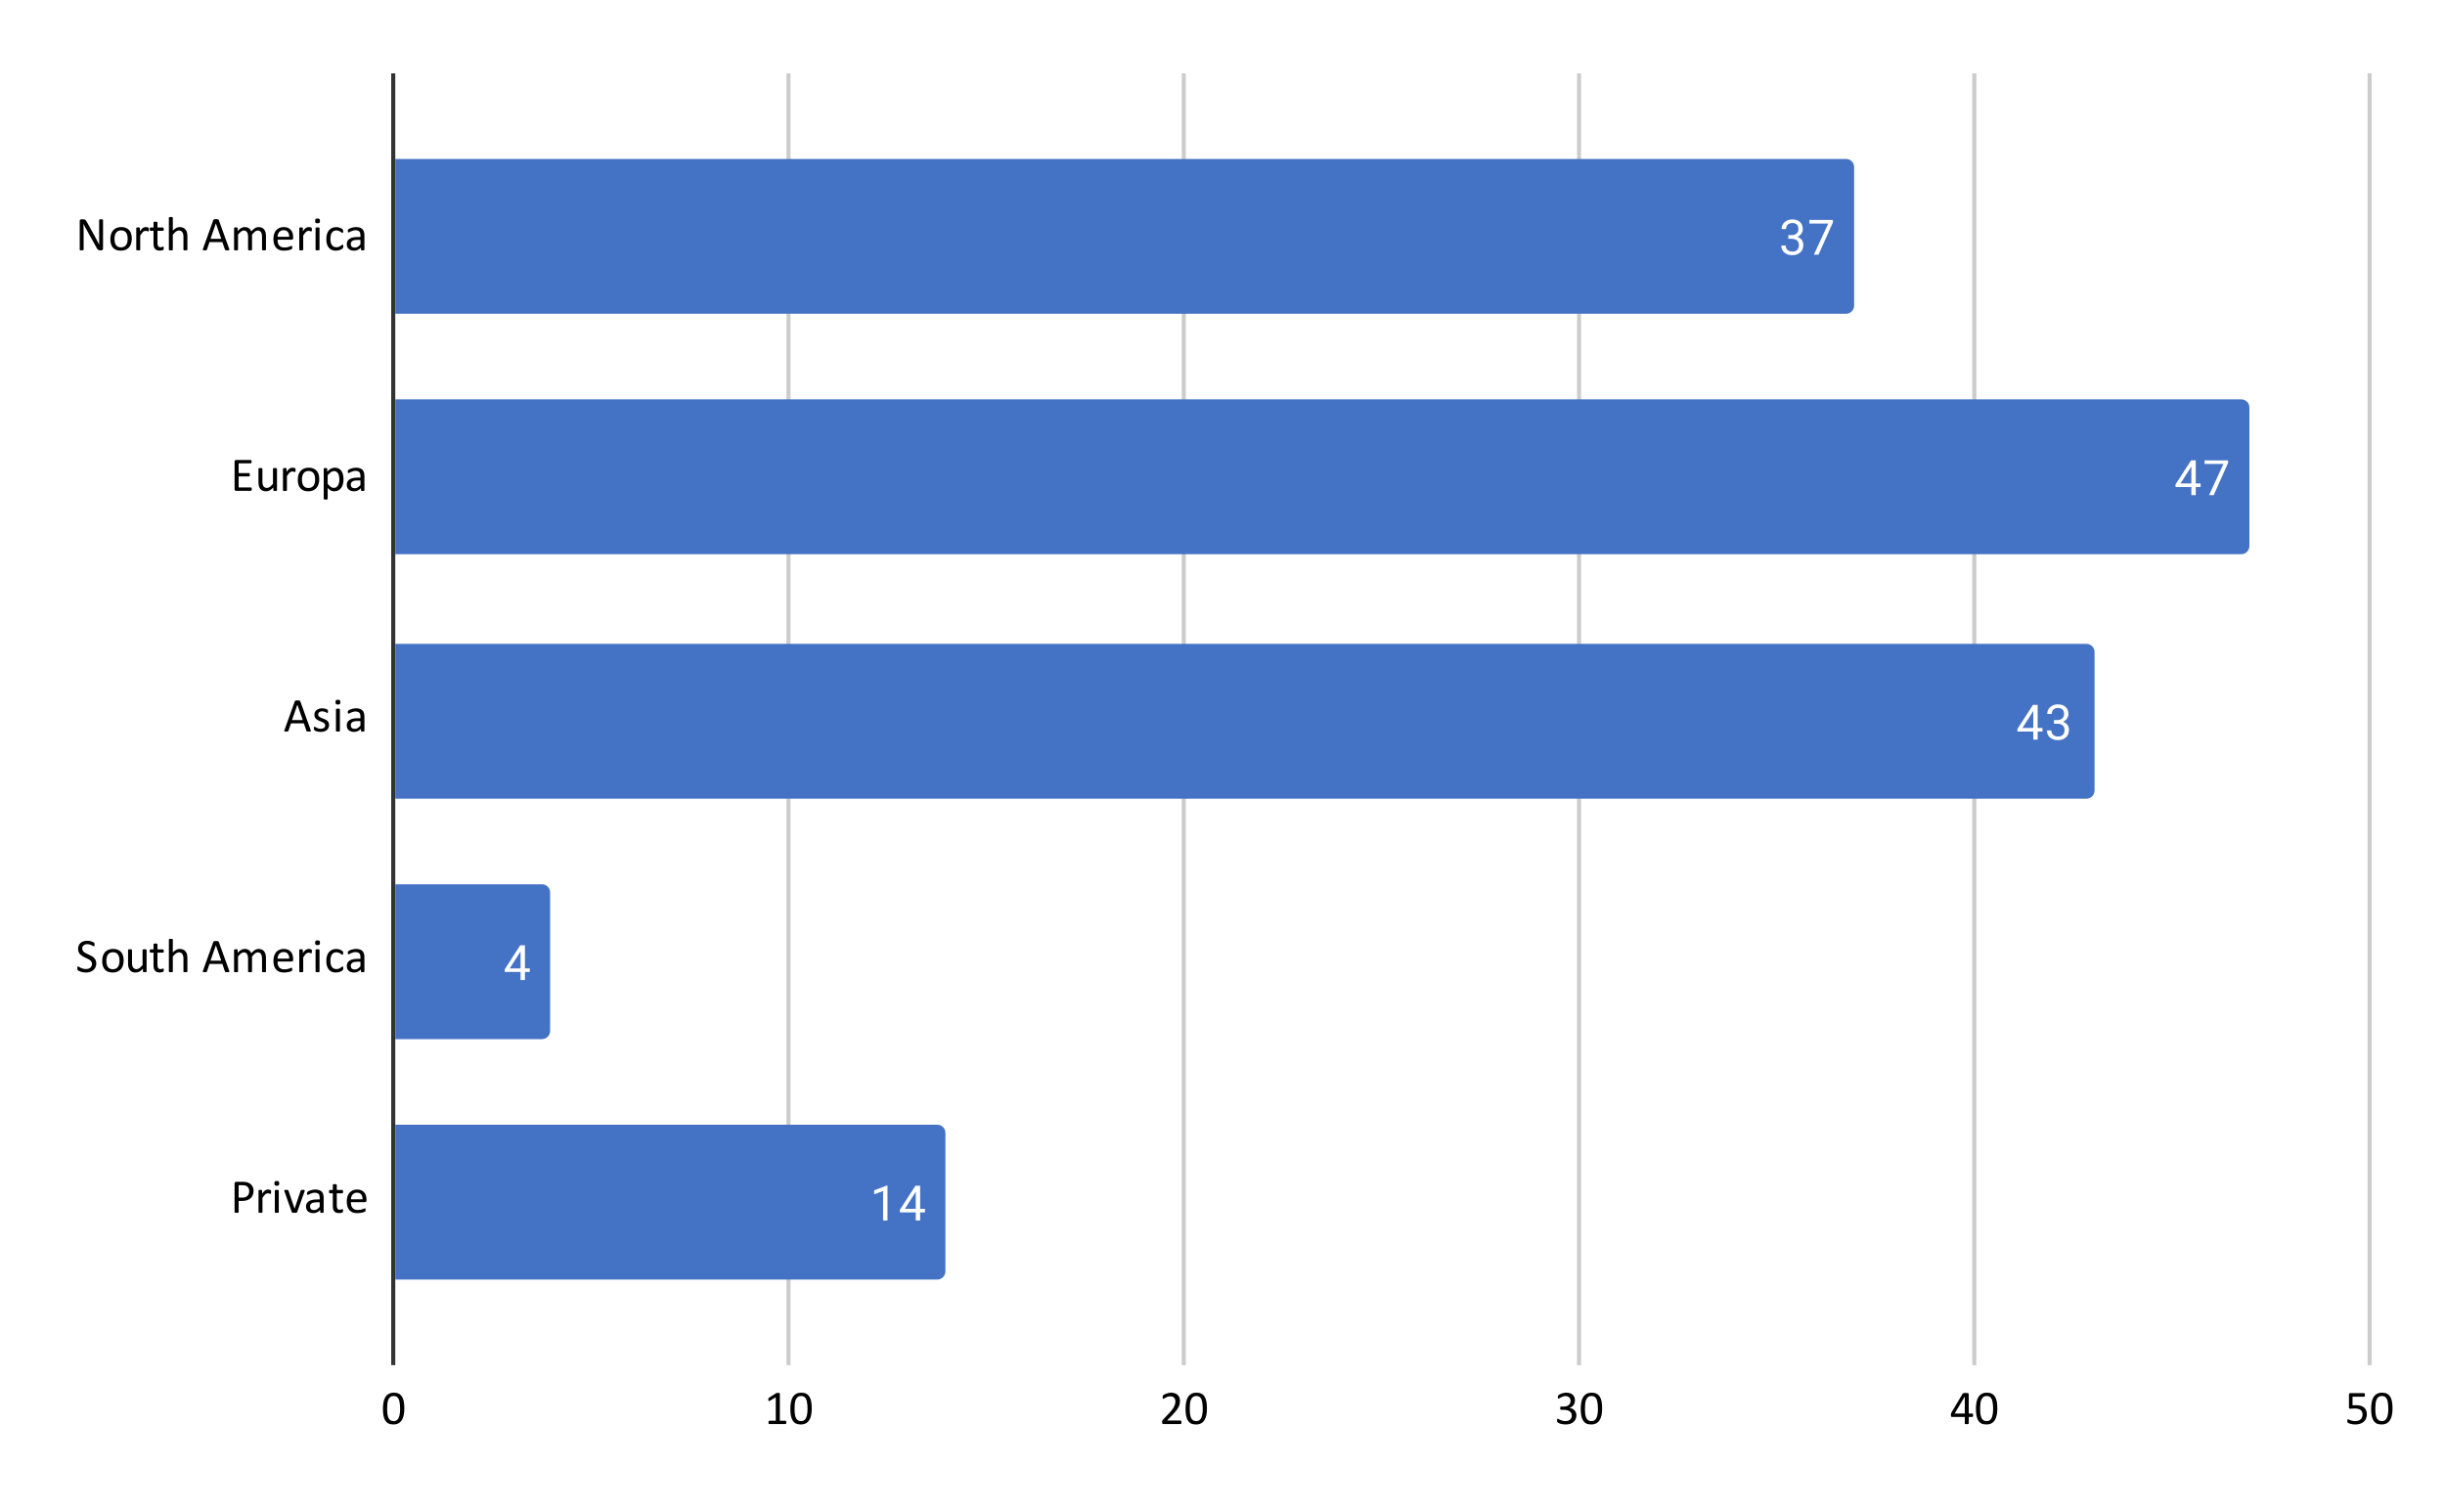 <svg version="1.1" viewBox="0.0 0.0 600.0 371.0" fill="none" stroke="none" stroke-linecap="square" stroke-miterlimit="10" width="600" height="371" xmlns:xlink="http://www.w3.org/1999/xlink" xmlns="http://www.w3.org/2000/svg"><path fill="#ffffff" d="M0 0L600.0 0L600.0 371.0L0 371.0L0 0Z" fill-rule="nonzero"/><path stroke="#333333" stroke-width="1.0" stroke-linecap="butt" d="M96.5 18.5L96.5 334.5" fill-rule="nonzero"/><path stroke="#cccccc" stroke-width="1.0" stroke-linecap="butt" d="M193.5 18.5L193.5 334.5" fill-rule="nonzero"/><path stroke="#cccccc" stroke-width="1.0" stroke-linecap="butt" d="M290.5 18.5L290.5 334.5" fill-rule="nonzero"/><path stroke="#cccccc" stroke-width="1.0" stroke-linecap="butt" d="M387.5 18.5L387.5 334.5" fill-rule="nonzero"/><path stroke="#cccccc" stroke-width="1.0" stroke-linecap="butt" d="M484.5 18.5L484.5 334.5" fill-rule="nonzero"/><path stroke="#cccccc" stroke-width="1.0" stroke-linecap="butt" d="M581.5 18.5L581.5 334.5" fill-rule="nonzero"/><clipPath id="id_0"><path d="M96.55 18.55L581.45 18.55L581.45 334.45L96.55 334.45L96.55 18.55Z" clip-rule="nonzero"/></clipPath><path stroke="#000000" stroke-width="2.0" stroke-linecap="butt" stroke-opacity="0.0" clip-path="url(#id_0)" d="M97.0 77.0L97.0 39.0L453.0 39.0C454.105 39.0 455.0 39.895 455.0 41.0L455.0 75.0C455.0 76.105 454.105 77.0 453.0 77.0Z" fill-rule="nonzero"/><path fill="#4472c4" clip-path="url(#id_0)" d="M97.0 77.0L97.0 39.0L453.0 39.0C454.105 39.0 455.0 39.895 455.0 41.0L455.0 75.0C455.0 76.105 454.105 77.0 453.0 77.0Z" fill-rule="nonzero"/><path stroke="#000000" stroke-width="2.0" stroke-linecap="butt" stroke-opacity="0.0" clip-path="url(#id_0)" d="M97.0 136.0L97.0 98.0L550.0 98.0C551.105 98.0 552.0 98.895 552.0 100.0L552.0 134.0C552.0 135.105 551.105 136.0 550.0 136.0Z" fill-rule="nonzero"/><path fill="#4472c4" clip-path="url(#id_0)" d="M97.0 136.0L97.0 98.0L550.0 98.0C551.105 98.0 552.0 98.895 552.0 100.0L552.0 134.0C552.0 135.105 551.105 136.0 550.0 136.0Z" fill-rule="nonzero"/><path stroke="#000000" stroke-width="2.0" stroke-linecap="butt" stroke-opacity="0.0" clip-path="url(#id_0)" d="M97.0 196.0L97.0 158.0L512.0 158.0C513.105 158.0 514.0 158.895 514.0 160.0L514.0 194.0C514.0 195.105 513.105 196.0 512.0 196.0Z" fill-rule="nonzero"/><path fill="#4472c4" clip-path="url(#id_0)" d="M97.0 196.0L97.0 158.0L512.0 158.0C513.105 158.0 514.0 158.895 514.0 160.0L514.0 194.0C514.0 195.105 513.105 196.0 512.0 196.0Z" fill-rule="nonzero"/><path stroke="#000000" stroke-width="2.0" stroke-linecap="butt" stroke-opacity="0.0" clip-path="url(#id_0)" d="M97.0 255.0L97.0 217.0L133.0 217.0C134.105 217.0 135.0 217.895 135.0 219.0L135.0 253.0C135.0 254.105 134.105 255.0 133.0 255.0Z" fill-rule="nonzero"/><path fill="#4472c4" clip-path="url(#id_0)" d="M97.0 255.0L97.0 217.0L133.0 217.0C134.105 217.0 135.0 217.895 135.0 219.0L135.0 253.0C135.0 254.105 134.105 255.0 133.0 255.0Z" fill-rule="nonzero"/><path stroke="#000000" stroke-width="2.0" stroke-linecap="butt" stroke-opacity="0.0" clip-path="url(#id_0)" d="M97.0 314.0L97.0 276.0L230.0 276.0C231.105 276.0 232.0 276.895 232.0 278.0L232.0 312.0C232.0 313.105 231.105 314.0 230.0 314.0Z" fill-rule="nonzero"/><path fill="#4472c4" clip-path="url(#id_0)" d="M97.0 314.0L97.0 276.0L230.0 276.0C231.105 276.0 232.0 276.895 232.0 278.0L232.0 312.0C232.0 313.105 231.105 314.0 230.0 314.0Z" fill-rule="nonzero"/><path stroke="#4472c4" stroke-width="3.0" stroke-linejoin="round" stroke-linecap="round" d="M438.857 57.703L439.67 57.703Q440.451 57.688 440.889 57.297Q441.326 56.906 441.326 56.234Q441.326 54.734 439.826 54.734Q439.123 54.734 438.701 55.141Q438.295 55.547 438.295 56.203L437.201 56.203Q437.201 55.188 437.935 54.516Q438.685 53.844 439.826 53.844Q441.029 53.844 441.717 54.484Q442.404 55.125 442.404 56.266Q442.404 56.828 442.045 57.344Q441.685 57.859 441.06 58.125Q441.764 58.344 442.139 58.859Q442.529 59.375 442.529 60.125Q442.529 61.266 441.779 61.953Q441.029 62.625 439.826 62.625Q438.639 62.625 437.873 61.969Q437.123 61.312 437.123 60.25L438.217 60.25Q438.217 60.922 438.654 61.328Q439.092 61.734 439.842 61.734Q440.623 61.734 441.029 61.328Q441.451 60.906 441.451 60.141Q441.451 59.406 440.998 59.016Q440.545 58.609 439.67 58.594L438.857 58.594L438.857 57.703ZM449.795 54.578L446.264 62.5L445.123 62.5L448.639 54.859L444.029 54.859L444.029 53.969L449.795 53.969L449.795 54.578Z" fill-rule="nonzero"/><path fill="#ffffff" d="M438.857 57.703L439.67 57.703Q440.451 57.688 440.889 57.297Q441.326 56.906 441.326 56.234Q441.326 54.734 439.826 54.734Q439.123 54.734 438.701 55.141Q438.295 55.547 438.295 56.203L437.201 56.203Q437.201 55.188 437.935 54.516Q438.685 53.844 439.826 53.844Q441.029 53.844 441.717 54.484Q442.404 55.125 442.404 56.266Q442.404 56.828 442.045 57.344Q441.685 57.859 441.06 58.125Q441.764 58.344 442.139 58.859Q442.529 59.375 442.529 60.125Q442.529 61.266 441.779 61.953Q441.029 62.625 439.826 62.625Q438.639 62.625 437.873 61.969Q437.123 61.312 437.123 60.25L438.217 60.25Q438.217 60.922 438.654 61.328Q439.092 61.734 439.842 61.734Q440.623 61.734 441.029 61.328Q441.451 60.906 441.451 60.141Q441.451 59.406 440.998 59.016Q440.545 58.609 439.67 58.594L438.857 58.594L438.857 57.703ZM449.795 54.578L446.264 62.5L445.123 62.5L448.639 54.859L444.029 54.859L444.029 53.969L449.795 53.969L449.795 54.578Z" fill-rule="nonzero"/><path stroke="#4472c4" stroke-width="3.0" stroke-linejoin="round" stroke-linecap="round" d="M538.837 118.641L540.025 118.641L540.025 119.516L538.837 119.516L538.837 121.5L537.759 121.5L537.759 119.516L533.869 119.516L533.869 118.875L537.681 112.969L538.837 112.969L538.837 118.641ZM535.103 118.641L537.759 118.641L537.759 114.453L537.619 114.688L535.103 118.641ZM546.775 113.578L543.244 121.5L542.103 121.5L545.619 113.859L541.009 113.859L541.009 112.969L546.775 112.969L546.775 113.578Z" fill-rule="nonzero"/><path fill="#ffffff" d="M538.837 118.641L540.025 118.641L540.025 119.516L538.837 119.516L538.837 121.5L537.759 121.5L537.759 119.516L533.869 119.516L533.869 118.875L537.681 112.969L538.837 112.969L538.837 118.641ZM535.103 118.641L537.759 118.641L537.759 114.453L537.619 114.688L535.103 118.641ZM546.775 113.578L543.244 121.5L542.103 121.5L545.619 113.859L541.009 113.859L541.009 112.969L546.775 112.969L546.775 113.578Z" fill-rule="nonzero"/><path stroke="#4472c4" stroke-width="3.0" stroke-linejoin="round" stroke-linecap="round" d="M500.045 178.641L501.233 178.641L501.233 179.516L500.045 179.516L500.045 181.5L498.967 181.5L498.967 179.516L495.077 179.516L495.077 178.875L498.889 172.969L500.045 172.969L500.045 178.641ZM496.311 178.641L498.967 178.641L498.967 174.453L498.827 174.688L496.311 178.641ZM504.045 176.703L504.858 176.703Q505.639 176.688 506.077 176.297Q506.514 175.906 506.514 175.234Q506.514 173.734 505.014 173.734Q504.311 173.734 503.889 174.141Q503.483 174.547 503.483 175.203L502.389 175.203Q502.389 174.188 503.123 173.516Q503.873 172.844 505.014 172.844Q506.217 172.844 506.905 173.484Q507.592 174.125 507.592 175.266Q507.592 175.828 507.233 176.344Q506.873 176.859 506.248 177.125Q506.952 177.344 507.327 177.859Q507.717 178.375 507.717 179.125Q507.717 180.266 506.967 180.953Q506.217 181.625 505.014 181.625Q503.827 181.625 503.061 180.969Q502.311 180.312 502.311 179.25L503.405 179.25Q503.405 179.922 503.842 180.328Q504.28 180.734 505.03 180.734Q505.811 180.734 506.217 180.328Q506.639 179.906 506.639 179.141Q506.639 178.406 506.186 178.016Q505.733 177.609 504.858 177.594L504.045 177.594L504.045 176.703Z" fill-rule="nonzero"/><path fill="#ffffff" d="M500.045 178.641L501.233 178.641L501.233 179.516L500.045 179.516L500.045 181.5L498.967 181.5L498.967 179.516L495.077 179.516L495.077 178.875L498.889 172.969L500.045 172.969L500.045 178.641ZM496.311 178.641L498.967 178.641L498.967 174.453L498.827 174.688L496.311 178.641ZM504.045 176.703L504.858 176.703Q505.639 176.688 506.077 176.297Q506.514 175.906 506.514 175.234Q506.514 173.734 505.014 173.734Q504.311 173.734 503.889 174.141Q503.483 174.547 503.483 175.203L502.389 175.203Q502.389 174.188 503.123 173.516Q503.873 172.844 505.014 172.844Q506.217 172.844 506.905 173.484Q507.592 174.125 507.592 175.266Q507.592 175.828 507.233 176.344Q506.873 176.859 506.248 177.125Q506.952 177.344 507.327 177.859Q507.717 178.375 507.717 179.125Q507.717 180.266 506.967 180.953Q506.217 181.625 505.014 181.625Q503.827 181.625 503.061 180.969Q502.311 180.312 502.311 179.25L503.405 179.25Q503.405 179.922 503.842 180.328Q504.28 180.734 505.03 180.734Q505.811 180.734 506.217 180.328Q506.639 179.906 506.639 179.141Q506.639 178.406 506.186 178.016Q505.733 177.609 504.858 177.594L504.045 177.594L504.045 176.703Z" fill-rule="nonzero"/><path stroke="#4472c4" stroke-width="3.0" stroke-linejoin="round" stroke-linecap="round" d="M128.823 237.641L130.011 237.641L130.011 238.516L128.823 238.516L128.823 240.5L127.745 240.5L127.745 238.516L123.855 238.516L123.855 237.875L127.667 231.969L128.823 231.969L128.823 237.641ZM125.089 237.641L127.745 237.641L127.745 233.453L127.605 233.688L125.089 237.641Z" fill-rule="nonzero"/><path fill="#ffffff" d="M128.823 237.641L130.011 237.641L130.011 238.516L128.823 238.516L128.823 240.5L127.745 240.5L127.745 238.516L123.855 238.516L123.855 237.875L127.667 231.969L128.823 231.969L128.823 237.641ZM125.089 237.641L127.745 237.641L127.745 233.453L127.605 233.688L125.089 237.641Z" fill-rule="nonzero"/><path stroke="#4472c4" stroke-width="3.0" stroke-linejoin="round" stroke-linecap="round" d="M217.788 299.5L216.709 299.5L216.709 292.281L214.522 293.078L214.522 292.094L217.631 290.922L217.788 290.922L217.788 299.5ZM225.803 296.641L226.991 296.641L226.991 297.516L225.803 297.516L225.803 299.5L224.725 299.5L224.725 297.516L220.834 297.516L220.834 296.875L224.647 290.969L225.803 290.969L225.803 296.641ZM222.069 296.641L224.725 296.641L224.725 292.453L224.584 292.688L222.069 296.641Z" fill-rule="nonzero"/><path fill="#ffffff" d="M217.788 299.5L216.709 299.5L216.709 292.281L214.522 293.078L214.522 292.094L217.631 290.922L217.788 290.922L217.788 299.5ZM225.803 296.641L226.991 296.641L226.991 297.516L225.803 297.516L225.803 299.5L224.725 299.5L224.725 297.516L220.834 297.516L220.834 296.875L224.647 290.969L225.803 290.969L225.803 296.641ZM222.069 296.641L224.725 296.641L224.725 292.453L224.584 292.688L222.069 296.641Z" fill-rule="nonzero"/><path fill="#000000" d="M25.284 60.985Q25.284 61.11 25.238 61.188Q25.206 61.266 25.144 61.328Q25.097 61.375 25.019 61.407Q24.941 61.422 24.863 61.422L24.534 61.422Q24.394 61.422 24.269 61.391Q24.159 61.36 24.05 61.282Q23.956 61.188 23.847 61.047Q23.753 60.891 23.628 60.672L21.238 56.36Q21.05 56.016 20.847 55.657Q20.659 55.282 20.503 54.938L20.488 54.938Q20.503 55.36 20.503 55.813Q20.519 56.25 20.519 56.672L20.519 61.25Q20.519 61.297 20.488 61.344Q20.472 61.375 20.409 61.391Q20.363 61.407 20.269 61.422Q20.175 61.438 20.034 61.438Q19.894 61.438 19.8 61.422Q19.706 61.407 19.659 61.391Q19.613 61.375 19.581 61.344Q19.566 61.297 19.566 61.25L19.566 54.25Q19.566 54.016 19.691 53.922Q19.816 53.828 19.972 53.828L20.456 53.828Q20.613 53.828 20.722 53.86Q20.847 53.875 20.941 53.953Q21.034 54.016 21.113 54.141Q21.206 54.25 21.3 54.438L23.144 57.766Q23.316 58.078 23.472 58.375Q23.628 58.657 23.769 58.938Q23.925 59.219 24.066 59.5Q24.206 59.766 24.347 60.032L24.347 60.032Q24.347 59.578 24.331 59.078Q24.331 58.563 24.331 58.11L24.331 54Q24.331 53.953 24.347 53.922Q24.378 53.875 24.425 53.86Q24.488 53.828 24.581 53.828Q24.675 53.813 24.816 53.813Q24.956 53.813 25.05 53.828Q25.144 53.828 25.191 53.86Q25.238 53.875 25.253 53.922Q25.284 53.953 25.284 54L25.284 60.985ZM32.347 58.563Q32.347 59.203 32.175 59.75Q32.019 60.297 31.675 60.688Q31.331 61.078 30.831 61.297Q30.331 61.516 29.659 61.516Q29.003 61.516 28.519 61.328Q28.034 61.125 27.706 60.766Q27.394 60.391 27.238 59.875Q27.081 59.344 27.081 58.672Q27.081 58.032 27.238 57.485Q27.409 56.938 27.738 56.547Q28.081 56.157 28.581 55.938Q29.097 55.719 29.769 55.719Q30.425 55.719 30.894 55.922Q31.378 56.11 31.706 56.485Q32.034 56.844 32.191 57.375Q32.347 57.907 32.347 58.563ZM31.331 58.625Q31.331 58.203 31.253 57.828Q31.175 57.438 30.988 57.157Q30.816 56.86 30.503 56.703Q30.191 56.532 29.722 56.532Q29.3 56.532 28.988 56.688Q28.691 56.828 28.488 57.11Q28.284 57.391 28.191 57.782Q28.097 58.157 28.097 58.61Q28.097 59.032 28.175 59.422Q28.253 59.797 28.425 60.094Q28.613 60.375 28.925 60.547Q29.238 60.703 29.706 60.703Q30.128 60.703 30.441 60.547Q30.753 60.391 30.941 60.125Q31.144 59.844 31.238 59.469Q31.331 59.078 31.331 58.625ZM36.534 56.328Q36.534 56.453 36.519 56.547Q36.519 56.641 36.503 56.688Q36.487 56.735 36.456 56.766Q36.425 56.782 36.378 56.782Q36.331 56.782 36.269 56.766Q36.206 56.735 36.112 56.719Q36.034 56.688 35.925 56.672Q35.816 56.641 35.691 56.641Q35.55 56.641 35.409 56.703Q35.269 56.75 35.112 56.891Q34.956 57.016 34.784 57.25Q34.612 57.469 34.409 57.797L34.409 61.266Q34.409 61.313 34.378 61.344Q34.362 61.375 34.316 61.407Q34.269 61.422 34.175 61.422Q34.081 61.438 33.925 61.438Q33.784 61.438 33.691 61.422Q33.597 61.422 33.534 61.407Q33.487 61.375 33.456 61.344Q33.441 61.313 33.441 61.266L33.441 55.985Q33.441 55.938 33.456 55.907Q33.487 55.875 33.534 55.86Q33.581 55.828 33.659 55.813Q33.753 55.797 33.894 55.797Q34.019 55.797 34.097 55.813Q34.191 55.828 34.237 55.86Q34.284 55.875 34.3 55.907Q34.316 55.938 34.316 55.985L34.316 56.75Q34.534 56.438 34.722 56.235Q34.925 56.032 35.081 55.922Q35.253 55.813 35.425 55.766Q35.597 55.719 35.769 55.719Q35.831 55.719 35.925 55.735Q36.034 55.735 36.128 55.766Q36.237 55.782 36.316 55.813Q36.409 55.844 36.441 55.875Q36.487 55.907 36.487 55.938Q36.503 55.953 36.503 56Q36.519 56.032 36.519 56.125Q36.534 56.203 36.534 56.328ZM40.191 60.875Q40.191 61.047 40.159 61.141Q40.144 61.235 40.097 61.282Q40.05 61.328 39.956 61.375Q39.862 61.422 39.737 61.438Q39.628 61.469 39.487 61.485Q39.347 61.5 39.222 61.5Q38.8 61.5 38.503 61.391Q38.222 61.282 38.034 61.063Q37.847 60.844 37.753 60.516Q37.675 60.172 37.675 59.719L37.675 56.641L36.941 56.641Q36.847 56.641 36.784 56.547Q36.737 56.453 36.737 56.235Q36.737 56.125 36.753 56.047Q36.769 55.969 36.784 55.922Q36.816 55.875 36.847 55.86Q36.894 55.828 36.941 55.828L37.675 55.828L37.675 54.578Q37.675 54.532 37.691 54.5Q37.722 54.469 37.769 54.453Q37.831 54.422 37.925 54.407Q38.019 54.391 38.159 54.391Q38.3 54.391 38.394 54.407Q38.487 54.422 38.534 54.453Q38.597 54.469 38.612 54.5Q38.644 54.532 38.644 54.578L38.644 55.828L40.003 55.828Q40.05 55.828 40.081 55.86Q40.112 55.875 40.128 55.922Q40.159 55.969 40.175 56.047Q40.191 56.125 40.191 56.235Q40.191 56.453 40.128 56.547Q40.081 56.641 40.003 56.641L38.644 56.641L38.644 59.578Q38.644 60.125 38.8 60.407Q38.972 60.672 39.378 60.672Q39.519 60.672 39.612 60.657Q39.722 60.625 39.8 60.594Q39.894 60.563 39.941 60.547Q40.003 60.516 40.05 60.516Q40.081 60.516 40.112 60.532Q40.144 60.547 40.144 60.594Q40.159 60.625 40.175 60.703Q40.191 60.766 40.191 60.875ZM45.987 61.266Q45.987 61.313 45.956 61.344Q45.941 61.375 45.878 61.407Q45.831 61.422 45.737 61.422Q45.644 61.438 45.503 61.438Q45.362 61.438 45.269 61.422Q45.175 61.422 45.112 61.407Q45.066 61.375 45.034 61.344Q45.019 61.313 45.019 61.266L45.019 58.172Q45.019 57.719 44.941 57.453Q44.878 57.172 44.737 56.969Q44.612 56.766 44.394 56.672Q44.191 56.563 43.909 56.563Q43.534 56.563 43.175 56.828Q42.816 57.078 42.409 57.578L42.409 61.266Q42.409 61.313 42.378 61.344Q42.362 61.375 42.316 61.407Q42.269 61.422 42.175 61.422Q42.081 61.438 41.925 61.438Q41.784 61.438 41.691 61.422Q41.597 61.422 41.534 61.407Q41.487 61.375 41.456 61.344Q41.441 61.313 41.441 61.266L41.441 53.438Q41.441 53.391 41.456 53.36Q41.487 53.313 41.534 53.297Q41.597 53.266 41.691 53.266Q41.784 53.25 41.925 53.25Q42.081 53.25 42.175 53.266Q42.269 53.266 42.316 53.297Q42.362 53.313 42.378 53.36Q42.409 53.391 42.409 53.438L42.409 56.594Q42.831 56.157 43.253 55.938Q43.675 55.719 44.097 55.719Q44.628 55.719 44.987 55.907Q45.347 56.078 45.566 56.375Q45.8 56.672 45.894 57.078Q45.987 57.485 45.987 58.047L45.987 61.266ZM56.237 61.047Q56.284 61.172 56.284 61.25Q56.284 61.328 56.237 61.375Q56.191 61.422 56.081 61.422Q55.972 61.438 55.8 61.438Q55.612 61.438 55.503 61.422Q55.394 61.422 55.331 61.407Q55.284 61.375 55.253 61.344Q55.237 61.313 55.206 61.266L54.566 59.407L51.409 59.407L50.784 61.235Q50.769 61.282 50.737 61.328Q50.706 61.36 50.644 61.391Q50.597 61.422 50.487 61.422Q50.394 61.438 50.237 61.438Q50.066 61.438 49.956 61.422Q49.847 61.407 49.8 61.375Q49.753 61.328 49.753 61.25Q49.769 61.172 49.816 61.047L52.347 54Q52.378 53.938 52.409 53.907Q52.456 53.86 52.519 53.844Q52.597 53.813 52.706 53.797Q52.831 53.782 53.003 53.782Q53.191 53.782 53.316 53.797Q53.441 53.813 53.503 53.844Q53.581 53.86 53.628 53.907Q53.675 53.938 53.691 54L56.237 61.047ZM52.972 54.828L52.972 54.828L51.659 58.61L54.3 58.61L52.972 54.828ZM65.269 61.266Q65.269 61.313 65.237 61.344Q65.222 61.375 65.159 61.407Q65.112 61.422 65.019 61.422Q64.925 61.438 64.784 61.438Q64.644 61.438 64.55 61.422Q64.456 61.422 64.394 61.407Q64.347 61.375 64.316 61.344Q64.3 61.313 64.3 61.266L64.3 58.047Q64.3 57.719 64.237 57.453Q64.175 57.172 64.05 56.969Q63.925 56.766 63.722 56.672Q63.519 56.563 63.253 56.563Q62.925 56.563 62.581 56.828Q62.253 57.078 61.847 57.578L61.847 61.266Q61.847 61.313 61.816 61.344Q61.8 61.375 61.737 61.407Q61.691 61.422 61.597 61.422Q61.503 61.438 61.362 61.438Q61.222 61.438 61.128 61.422Q61.034 61.422 60.972 61.407Q60.909 61.375 60.894 61.344Q60.878 61.313 60.878 61.266L60.878 58.047Q60.878 57.719 60.816 57.453Q60.753 57.172 60.612 56.969Q60.487 56.766 60.284 56.672Q60.097 56.563 59.831 56.563Q59.487 56.563 59.144 56.828Q58.816 57.078 58.409 57.578L58.409 61.266Q58.409 61.313 58.378 61.344Q58.362 61.375 58.316 61.407Q58.269 61.422 58.175 61.422Q58.081 61.438 57.925 61.438Q57.784 61.438 57.691 61.422Q57.597 61.422 57.534 61.407Q57.487 61.375 57.456 61.344Q57.441 61.313 57.441 61.266L57.441 55.985Q57.441 55.938 57.456 55.907Q57.487 55.875 57.534 55.86Q57.581 55.828 57.659 55.813Q57.753 55.797 57.894 55.797Q58.019 55.797 58.097 55.813Q58.191 55.828 58.237 55.86Q58.284 55.875 58.3 55.907Q58.316 55.938 58.316 55.985L58.316 56.688Q58.769 56.188 59.175 55.953Q59.597 55.719 60.034 55.719Q60.362 55.719 60.612 55.797Q60.878 55.875 61.081 56.016Q61.284 56.157 61.425 56.344Q61.566 56.532 61.659 56.766Q61.925 56.485 62.159 56.282Q62.394 56.078 62.612 55.953Q62.831 55.828 63.034 55.782Q63.253 55.719 63.456 55.719Q63.972 55.719 64.316 55.907Q64.659 56.078 64.862 56.375Q65.081 56.672 65.175 57.078Q65.269 57.485 65.269 57.922L65.269 61.266ZM71.941 58.391Q71.941 58.625 71.831 58.719Q71.722 58.813 71.566 58.813L68.112 58.813Q68.112 59.25 68.191 59.61Q68.284 59.953 68.487 60.219Q68.706 60.469 69.034 60.61Q69.362 60.735 69.831 60.735Q70.206 60.735 70.503 60.672Q70.8 60.61 71.003 60.532Q71.222 60.453 71.362 60.391Q71.503 60.328 71.566 60.328Q71.612 60.328 71.644 60.36Q71.675 60.375 71.691 60.422Q71.706 60.453 71.706 60.532Q71.722 60.61 71.722 60.703Q71.722 60.782 71.706 60.844Q71.706 60.891 71.691 60.938Q71.691 60.985 71.675 61.016Q71.659 61.047 71.628 61.094Q71.597 61.125 71.425 61.203Q71.269 61.266 71.019 61.344Q70.769 61.407 70.441 61.453Q70.112 61.516 69.737 61.516Q69.081 61.516 68.581 61.344Q68.097 61.157 67.769 60.797Q67.441 60.438 67.269 59.907Q67.097 59.36 67.097 58.641Q67.097 57.969 67.269 57.422Q67.441 56.875 67.769 56.5Q68.112 56.125 68.581 55.922Q69.05 55.719 69.628 55.719Q70.253 55.719 70.691 55.922Q71.128 56.125 71.409 56.469Q71.691 56.797 71.816 57.25Q71.941 57.703 71.941 58.219L71.941 58.391ZM70.972 58.11Q70.987 57.344 70.628 56.922Q70.284 56.485 69.581 56.485Q69.222 56.485 68.956 56.625Q68.691 56.75 68.503 56.969Q68.331 57.188 68.222 57.485Q68.128 57.782 68.112 58.11L70.972 58.11ZM76.534 56.328Q76.534 56.453 76.519 56.547Q76.519 56.641 76.503 56.688Q76.487 56.735 76.456 56.766Q76.425 56.782 76.378 56.782Q76.331 56.782 76.269 56.766Q76.206 56.735 76.112 56.719Q76.034 56.688 75.925 56.672Q75.816 56.641 75.691 56.641Q75.55 56.641 75.409 56.703Q75.269 56.75 75.112 56.891Q74.956 57.016 74.784 57.25Q74.612 57.469 74.409 57.797L74.409 61.266Q74.409 61.313 74.378 61.344Q74.362 61.375 74.316 61.407Q74.269 61.422 74.175 61.422Q74.081 61.438 73.925 61.438Q73.784 61.438 73.691 61.422Q73.597 61.422 73.534 61.407Q73.487 61.375 73.456 61.344Q73.441 61.313 73.441 61.266L73.441 55.985Q73.441 55.938 73.456 55.907Q73.487 55.875 73.534 55.86Q73.581 55.828 73.659 55.813Q73.753 55.797 73.894 55.797Q74.019 55.797 74.097 55.813Q74.191 55.828 74.237 55.86Q74.284 55.875 74.3 55.907Q74.316 55.938 74.316 55.985L74.316 56.75Q74.534 56.438 74.722 56.235Q74.925 56.032 75.081 55.922Q75.253 55.813 75.425 55.766Q75.597 55.719 75.769 55.719Q75.831 55.719 75.925 55.735Q76.034 55.735 76.128 55.766Q76.237 55.782 76.316 55.813Q76.409 55.844 76.441 55.875Q76.487 55.907 76.487 55.938Q76.503 55.953 76.503 56Q76.519 56.032 76.519 56.125Q76.534 56.203 76.534 56.328ZM78.409 61.266Q78.409 61.313 78.378 61.344Q78.362 61.375 78.316 61.407Q78.269 61.422 78.175 61.422Q78.081 61.438 77.925 61.438Q77.784 61.438 77.691 61.422Q77.597 61.422 77.534 61.407Q77.487 61.375 77.456 61.344Q77.441 61.313 77.441 61.266L77.441 55.985Q77.441 55.938 77.456 55.907Q77.487 55.875 77.534 55.86Q77.597 55.828 77.691 55.813Q77.784 55.797 77.925 55.797Q78.081 55.797 78.175 55.813Q78.269 55.828 78.316 55.86Q78.362 55.875 78.378 55.907Q78.409 55.938 78.409 55.985L78.409 61.266ZM78.519 54.203Q78.519 54.547 78.394 54.672Q78.269 54.797 77.925 54.797Q77.581 54.797 77.456 54.672Q77.331 54.547 77.331 54.219Q77.331 53.875 77.456 53.75Q77.581 53.625 77.941 53.625Q78.269 53.625 78.394 53.75Q78.519 53.875 78.519 54.203ZM84.237 60.453Q84.237 60.563 84.222 60.641Q84.222 60.703 84.206 60.75Q84.191 60.797 84.175 60.844Q84.159 60.875 84.081 60.953Q84.003 61.032 83.831 61.141Q83.659 61.235 83.441 61.328Q83.222 61.407 82.956 61.453Q82.706 61.516 82.425 61.516Q81.862 61.516 81.425 61.328Q80.987 61.141 80.691 60.782Q80.394 60.422 80.237 59.907Q80.081 59.375 80.081 58.688Q80.081 57.907 80.269 57.344Q80.456 56.782 80.784 56.438Q81.128 56.078 81.566 55.907Q82.019 55.735 82.534 55.735Q82.784 55.735 83.019 55.782Q83.269 55.828 83.456 55.907Q83.659 55.969 83.816 56.078Q83.972 56.172 84.034 56.25Q84.112 56.313 84.144 56.36Q84.175 56.391 84.191 56.453Q84.206 56.5 84.206 56.578Q84.222 56.641 84.222 56.75Q84.222 56.985 84.159 57.078Q84.112 57.157 84.034 57.157Q83.941 57.157 83.831 57.063Q83.722 56.969 83.534 56.86Q83.362 56.735 83.112 56.641Q82.862 56.547 82.534 56.547Q81.831 56.547 81.456 57.078Q81.081 57.61 81.081 58.641Q81.081 59.141 81.175 59.532Q81.284 59.907 81.472 60.172Q81.659 60.422 81.925 60.547Q82.206 60.672 82.55 60.672Q82.878 60.672 83.128 60.578Q83.394 60.469 83.566 60.344Q83.753 60.219 83.878 60.125Q84.003 60.016 84.081 60.016Q84.128 60.016 84.144 60.047Q84.175 60.063 84.191 60.125Q84.222 60.172 84.222 60.266Q84.237 60.344 84.237 60.453ZM89.425 61.266Q89.425 61.328 89.378 61.375Q89.331 61.407 89.237 61.422Q89.159 61.438 89.003 61.438Q88.847 61.438 88.753 61.422Q88.675 61.407 88.628 61.375Q88.581 61.328 88.581 61.266L88.581 60.735Q88.237 61.11 87.816 61.313Q87.394 61.516 86.925 61.516Q86.503 61.516 86.159 61.407Q85.831 61.297 85.581 61.094Q85.347 60.891 85.222 60.594Q85.097 60.297 85.097 59.907Q85.097 59.469 85.269 59.141Q85.456 58.813 85.784 58.594Q86.128 58.375 86.612 58.266Q87.112 58.157 87.737 58.157L88.456 58.157L88.456 57.75Q88.456 57.438 88.394 57.203Q88.331 56.969 88.191 56.828Q88.05 56.672 87.816 56.594Q87.581 56.5 87.253 56.5Q86.894 56.5 86.612 56.594Q86.331 56.672 86.112 56.782Q85.894 56.875 85.753 56.969Q85.612 57.047 85.534 57.047Q85.487 57.047 85.456 57.032Q85.425 57 85.394 56.953Q85.378 56.907 85.362 56.844Q85.347 56.766 85.347 56.672Q85.347 56.532 85.362 56.453Q85.394 56.36 85.472 56.282Q85.55 56.203 85.737 56.11Q85.941 56 86.191 55.922Q86.441 55.828 86.737 55.782Q87.034 55.719 87.347 55.719Q87.909 55.719 88.3 55.86Q88.706 55.985 88.941 56.235Q89.191 56.485 89.3 56.86Q89.425 57.219 89.425 57.703L89.425 61.266ZM88.456 58.86L87.628 58.86Q87.237 58.86 86.941 58.922Q86.644 58.985 86.456 59.125Q86.269 59.25 86.175 59.438Q86.081 59.625 86.081 59.86Q86.081 60.282 86.331 60.532Q86.597 60.766 87.066 60.766Q87.456 60.766 87.769 60.578Q88.097 60.375 88.456 59.969L88.456 58.86Z" fill-rule="nonzero"/><path fill="#000000" d="M61.784 120.031Q61.784 120.141 61.769 120.219Q61.753 120.297 61.722 120.36Q61.691 120.406 61.644 120.438Q61.612 120.453 61.566 120.453L57.941 120.453Q57.8 120.453 57.675 120.36Q57.566 120.266 57.566 120.047L57.566 113.281Q57.566 113.047 57.675 112.969Q57.8 112.875 57.941 112.875L61.534 112.875Q61.581 112.875 61.612 112.906Q61.659 112.922 61.675 112.969Q61.706 113.016 61.722 113.11Q61.737 113.188 61.737 113.297Q61.737 113.406 61.722 113.485Q61.706 113.563 61.675 113.61Q61.659 113.656 61.612 113.688Q61.581 113.703 61.534 113.703L58.566 113.703L58.566 116.094L61.112 116.094Q61.159 116.094 61.191 116.125Q61.237 116.141 61.253 116.188Q61.284 116.235 61.3 116.313Q61.316 116.391 61.316 116.516Q61.316 116.61 61.3 116.688Q61.284 116.766 61.253 116.813Q61.237 116.86 61.191 116.891Q61.159 116.906 61.112 116.906L58.566 116.906L58.566 119.61L61.566 119.61Q61.612 119.61 61.644 119.641Q61.691 119.656 61.722 119.719Q61.753 119.766 61.769 119.844Q61.784 119.922 61.784 120.031ZM67.972 120.313Q67.972 120.36 67.941 120.391Q67.925 120.422 67.862 120.453Q67.816 120.469 67.722 120.469Q67.644 120.485 67.519 120.485Q67.394 120.485 67.3 120.469Q67.222 120.469 67.175 120.453Q67.128 120.422 67.097 120.391Q67.081 120.36 67.081 120.313L67.081 119.61Q66.628 120.11 66.191 120.344Q65.753 120.563 65.3 120.563Q64.784 120.563 64.409 120.391Q64.05 120.219 63.831 119.922Q63.612 119.61 63.519 119.219Q63.425 118.813 63.425 118.235L63.425 115.031Q63.425 114.985 63.441 114.953Q63.456 114.922 63.519 114.906Q63.581 114.875 63.675 114.86Q63.769 114.844 63.909 114.844Q64.05 114.844 64.144 114.86Q64.237 114.875 64.284 114.906Q64.347 114.922 64.362 114.953Q64.394 114.985 64.394 115.031L64.394 118.11Q64.394 118.563 64.456 118.844Q64.519 119.125 64.659 119.328Q64.8 119.516 65.003 119.625Q65.222 119.735 65.503 119.735Q65.862 119.735 66.222 119.485Q66.581 119.219 66.987 118.719L66.987 115.031Q66.987 114.985 67.003 114.953Q67.034 114.922 67.081 114.906Q67.144 114.875 67.237 114.86Q67.331 114.844 67.472 114.844Q67.612 114.844 67.706 114.86Q67.8 114.875 67.847 114.906Q67.909 114.922 67.941 114.953Q67.972 114.985 67.972 115.031L67.972 120.313ZM72.534 115.375Q72.534 115.5 72.519 115.594Q72.519 115.688 72.503 115.735Q72.487 115.781 72.456 115.813Q72.425 115.828 72.378 115.828Q72.331 115.828 72.269 115.813Q72.206 115.781 72.112 115.766Q72.034 115.735 71.925 115.719Q71.816 115.688 71.691 115.688Q71.55 115.688 71.409 115.75Q71.269 115.797 71.112 115.938Q70.956 116.063 70.784 116.297Q70.612 116.516 70.409 116.844L70.409 120.313Q70.409 120.36 70.378 120.391Q70.362 120.422 70.316 120.453Q70.269 120.469 70.175 120.469Q70.081 120.485 69.925 120.485Q69.784 120.485 69.691 120.469Q69.597 120.469 69.534 120.453Q69.487 120.422 69.456 120.391Q69.441 120.36 69.441 120.313L69.441 115.031Q69.441 114.985 69.456 114.953Q69.487 114.922 69.534 114.906Q69.581 114.875 69.659 114.86Q69.753 114.844 69.894 114.844Q70.019 114.844 70.097 114.86Q70.191 114.875 70.237 114.906Q70.284 114.922 70.3 114.953Q70.316 114.985 70.316 115.031L70.316 115.797Q70.534 115.485 70.722 115.281Q70.925 115.078 71.081 114.969Q71.253 114.86 71.425 114.813Q71.597 114.766 71.769 114.766Q71.831 114.766 71.925 114.781Q72.034 114.781 72.128 114.813Q72.237 114.828 72.316 114.86Q72.409 114.891 72.441 114.922Q72.487 114.953 72.487 114.985Q72.503 115 72.503 115.047Q72.519 115.078 72.519 115.172Q72.534 115.25 72.534 115.375ZM78.347 117.61Q78.347 118.25 78.175 118.797Q78.019 119.344 77.675 119.735Q77.331 120.125 76.831 120.344Q76.331 120.563 75.659 120.563Q75.003 120.563 74.519 120.375Q74.034 120.172 73.706 119.813Q73.394 119.438 73.237 118.922Q73.081 118.391 73.081 117.719Q73.081 117.078 73.237 116.531Q73.409 115.985 73.737 115.594Q74.081 115.203 74.581 114.985Q75.097 114.766 75.769 114.766Q76.425 114.766 76.894 114.969Q77.378 115.156 77.706 115.531Q78.034 115.891 78.191 116.422Q78.347 116.953 78.347 117.61ZM77.331 117.672Q77.331 117.25 77.253 116.875Q77.175 116.485 76.987 116.203Q76.816 115.906 76.503 115.75Q76.191 115.578 75.722 115.578Q75.3 115.578 74.987 115.735Q74.691 115.875 74.487 116.156Q74.284 116.438 74.191 116.828Q74.097 117.203 74.097 117.656Q74.097 118.078 74.175 118.469Q74.253 118.844 74.425 119.141Q74.612 119.422 74.925 119.594Q75.237 119.75 75.706 119.75Q76.128 119.75 76.441 119.594Q76.753 119.438 76.941 119.172Q77.144 118.891 77.237 118.516Q77.331 118.125 77.331 117.672ZM84.3 117.594Q84.3 118.281 84.144 118.828Q84.003 119.375 83.706 119.766Q83.425 120.141 82.987 120.36Q82.566 120.563 82.019 120.563Q81.784 120.563 81.581 120.516Q81.378 120.469 81.191 120.375Q81.003 120.266 80.816 120.125Q80.628 119.969 80.409 119.766L80.409 122.406Q80.409 122.453 80.378 122.485Q80.362 122.516 80.316 122.531Q80.269 122.563 80.175 122.578Q80.081 122.594 79.925 122.594Q79.784 122.594 79.691 122.578Q79.597 122.563 79.534 122.531Q79.487 122.516 79.456 122.485Q79.441 122.453 79.441 122.406L79.441 115.031Q79.441 114.985 79.456 114.953Q79.487 114.922 79.534 114.906Q79.581 114.875 79.659 114.86Q79.753 114.844 79.862 114.844Q79.987 114.844 80.066 114.86Q80.144 114.875 80.191 114.906Q80.253 114.922 80.269 114.953Q80.3 114.985 80.3 115.031L80.3 115.735Q80.534 115.5 80.753 115.313Q80.987 115.125 81.206 115.016Q81.441 114.891 81.675 114.828Q81.909 114.766 82.175 114.766Q82.753 114.766 83.144 115Q83.55 115.219 83.8 115.61Q84.066 115.985 84.175 116.5Q84.3 117.016 84.3 117.594ZM83.284 117.703Q83.284 117.297 83.222 116.922Q83.159 116.531 83.003 116.25Q82.862 115.953 82.597 115.781Q82.347 115.594 81.972 115.594Q81.784 115.594 81.597 115.656Q81.425 115.719 81.237 115.844Q81.05 115.953 80.847 116.156Q80.644 116.344 80.409 116.625L80.409 118.735Q80.816 119.219 81.175 119.485Q81.534 119.735 81.925 119.735Q82.284 119.735 82.534 119.563Q82.8 119.375 82.956 119.094Q83.128 118.797 83.206 118.438Q83.284 118.063 83.284 117.703ZM89.425 120.313Q89.425 120.375 89.378 120.422Q89.331 120.453 89.237 120.469Q89.159 120.485 89.003 120.485Q88.847 120.485 88.753 120.469Q88.675 120.453 88.628 120.422Q88.581 120.375 88.581 120.313L88.581 119.781Q88.237 120.156 87.816 120.36Q87.394 120.563 86.925 120.563Q86.503 120.563 86.159 120.453Q85.831 120.344 85.581 120.141Q85.347 119.938 85.222 119.641Q85.097 119.344 85.097 118.953Q85.097 118.516 85.269 118.188Q85.456 117.86 85.784 117.641Q86.128 117.422 86.612 117.313Q87.112 117.203 87.737 117.203L88.456 117.203L88.456 116.797Q88.456 116.485 88.394 116.25Q88.331 116.016 88.191 115.875Q88.05 115.719 87.816 115.641Q87.581 115.547 87.253 115.547Q86.894 115.547 86.612 115.641Q86.331 115.719 86.112 115.828Q85.894 115.922 85.753 116.016Q85.612 116.094 85.534 116.094Q85.487 116.094 85.456 116.078Q85.425 116.047 85.394 116Q85.378 115.953 85.362 115.891Q85.347 115.813 85.347 115.719Q85.347 115.578 85.362 115.5Q85.394 115.406 85.472 115.328Q85.55 115.25 85.737 115.156Q85.941 115.047 86.191 114.969Q86.441 114.875 86.737 114.828Q87.034 114.766 87.347 114.766Q87.909 114.766 88.3 114.906Q88.706 115.031 88.941 115.281Q89.191 115.531 89.3 115.906Q89.425 116.266 89.425 116.75L89.425 120.313ZM88.456 117.906L87.628 117.906Q87.237 117.906 86.941 117.969Q86.644 118.031 86.456 118.172Q86.269 118.297 86.175 118.485Q86.081 118.672 86.081 118.906Q86.081 119.328 86.331 119.578Q86.597 119.813 87.066 119.813Q87.456 119.813 87.769 119.625Q88.097 119.422 88.456 119.016L88.456 117.906Z" fill-rule="nonzero"/><path fill="#000000" d="M76.237 179.141Q76.284 179.266 76.284 179.344Q76.284 179.422 76.237 179.469Q76.191 179.516 76.081 179.516Q75.972 179.531 75.8 179.531Q75.612 179.531 75.503 179.516Q75.394 179.516 75.331 179.5Q75.284 179.469 75.253 179.438Q75.237 179.406 75.206 179.359L74.566 177.5L71.409 177.5L70.784 179.328Q70.769 179.375 70.737 179.422Q70.706 179.453 70.644 179.484Q70.597 179.516 70.487 179.516Q70.394 179.531 70.237 179.531Q70.066 179.531 69.956 179.516Q69.847 179.5 69.8 179.469Q69.753 179.422 69.753 179.344Q69.769 179.266 69.816 179.141L72.347 172.094Q72.378 172.031 72.409 172.0Q72.456 171.953 72.519 171.938Q72.597 171.906 72.706 171.891Q72.831 171.875 73.003 171.875Q73.191 171.875 73.316 171.891Q73.441 171.906 73.503 171.938Q73.581 171.953 73.628 172.0Q73.675 172.031 73.691 172.094L76.237 179.141ZM72.972 172.922L72.972 172.922L71.659 176.703L74.3 176.703L72.972 172.922ZM80.753 177.922Q80.753 178.328 80.597 178.641Q80.456 178.953 80.175 179.172Q79.909 179.391 79.519 179.5Q79.144 179.609 78.691 179.609Q78.409 179.609 78.144 179.562Q77.894 179.531 77.691 179.469Q77.487 179.391 77.347 179.312Q77.206 179.234 77.144 179.188Q77.081 179.125 77.05 179.016Q77.019 178.906 77.019 178.734Q77.019 178.625 77.034 178.547Q77.05 178.469 77.066 178.422Q77.081 178.375 77.112 178.359Q77.144 178.328 77.191 178.328Q77.253 178.328 77.378 178.406Q77.503 178.484 77.691 178.578Q77.878 178.672 78.128 178.766Q78.378 178.844 78.706 178.844Q78.956 178.844 79.144 178.797Q79.347 178.734 79.487 178.641Q79.644 178.531 79.722 178.375Q79.8 178.203 79.8 178.0Q79.8 177.766 79.691 177.625Q79.581 177.469 79.394 177.359Q79.206 177.234 78.972 177.141Q78.737 177.047 78.487 176.953Q78.237 176.844 77.987 176.719Q77.753 176.594 77.566 176.422Q77.378 176.234 77.269 175.984Q77.159 175.734 77.159 175.375Q77.159 175.062 77.269 174.781Q77.394 174.5 77.628 174.297Q77.878 174.078 78.237 173.953Q78.597 173.812 79.081 173.812Q79.284 173.812 79.487 173.859Q79.706 173.891 79.878 173.938Q80.05 173.984 80.159 174.047Q80.284 174.109 80.347 174.156Q80.409 174.203 80.425 174.25Q80.456 174.281 80.456 174.328Q80.472 174.359 80.472 174.438Q80.487 174.5 80.487 174.594Q80.487 174.688 80.472 174.766Q80.472 174.828 80.441 174.875Q80.425 174.922 80.394 174.953Q80.378 174.969 80.331 174.969Q80.284 174.969 80.175 174.906Q80.081 174.844 79.925 174.766Q79.769 174.688 79.55 174.625Q79.347 174.562 79.066 174.562Q78.816 174.562 78.628 174.625Q78.441 174.672 78.316 174.781Q78.206 174.875 78.144 175.016Q78.081 175.156 78.081 175.328Q78.081 175.562 78.191 175.719Q78.316 175.859 78.503 175.984Q78.691 176.094 78.925 176.188Q79.175 176.281 79.425 176.391Q79.675 176.484 79.909 176.609Q80.159 176.734 80.347 176.906Q80.534 177.078 80.644 177.328Q80.753 177.578 80.753 177.922ZM83.409 179.359Q83.409 179.406 83.378 179.438Q83.362 179.469 83.316 179.5Q83.269 179.516 83.175 179.516Q83.081 179.531 82.925 179.531Q82.784 179.531 82.691 179.516Q82.597 179.516 82.534 179.5Q82.487 179.469 82.456 179.438Q82.441 179.406 82.441 179.359L82.441 174.078Q82.441 174.031 82.456 174.0Q82.487 173.969 82.534 173.953Q82.597 173.922 82.691 173.906Q82.784 173.891 82.925 173.891Q83.081 173.891 83.175 173.906Q83.269 173.922 83.316 173.953Q83.362 173.969 83.378 174.0Q83.409 174.031 83.409 174.078L83.409 179.359ZM83.519 172.297Q83.519 172.641 83.394 172.766Q83.269 172.891 82.925 172.891Q82.581 172.891 82.456 172.766Q82.331 172.641 82.331 172.312Q82.331 171.969 82.456 171.844Q82.581 171.719 82.941 171.719Q83.269 171.719 83.394 171.844Q83.519 171.969 83.519 172.297ZM89.425 179.359Q89.425 179.422 89.378 179.469Q89.331 179.5 89.237 179.516Q89.159 179.531 89.003 179.531Q88.847 179.531 88.753 179.516Q88.675 179.5 88.628 179.469Q88.581 179.422 88.581 179.359L88.581 178.828Q88.237 179.203 87.816 179.406Q87.394 179.609 86.925 179.609Q86.503 179.609 86.159 179.5Q85.831 179.391 85.581 179.188Q85.347 178.984 85.222 178.688Q85.097 178.391 85.097 178.0Q85.097 177.562 85.269 177.234Q85.456 176.906 85.784 176.688Q86.128 176.469 86.612 176.359Q87.112 176.25 87.737 176.25L88.456 176.25L88.456 175.844Q88.456 175.531 88.394 175.297Q88.331 175.062 88.191 174.922Q88.05 174.766 87.816 174.688Q87.581 174.594 87.253 174.594Q86.894 174.594 86.612 174.688Q86.331 174.766 86.112 174.875Q85.894 174.969 85.753 175.062Q85.612 175.141 85.534 175.141Q85.487 175.141 85.456 175.125Q85.425 175.094 85.394 175.047Q85.378 175.0 85.362 174.938Q85.347 174.859 85.347 174.766Q85.347 174.625 85.362 174.547Q85.394 174.453 85.472 174.375Q85.55 174.297 85.737 174.203Q85.941 174.094 86.191 174.016Q86.441 173.922 86.737 173.875Q87.034 173.812 87.347 173.812Q87.909 173.812 88.3 173.953Q88.706 174.078 88.941 174.328Q89.191 174.578 89.3 174.953Q89.425 175.312 89.425 175.797L89.425 179.359ZM88.456 176.953L87.628 176.953Q87.237 176.953 86.941 177.016Q86.644 177.078 86.456 177.219Q86.269 177.344 86.175 177.531Q86.081 177.719 86.081 177.953Q86.081 178.375 86.331 178.625Q86.597 178.859 87.066 178.859Q87.456 178.859 87.769 178.672Q88.097 178.469 88.456 178.062L88.456 176.953Z" fill-rule="nonzero"/><path fill="#000000" d="M23.628 236.422Q23.628 236.953 23.425 237.375Q23.238 237.781 22.878 238.078Q22.534 238.359 22.066 238.515Q21.597 238.656 21.05 238.656Q20.675 238.656 20.347 238.594Q20.019 238.531 19.769 238.437Q19.519 238.344 19.331 238.25Q19.159 238.14 19.097 238.078Q19.034 238 19.003 237.89Q18.972 237.781 18.972 237.609Q18.972 237.469 18.972 237.39Q18.988 237.297 19.003 237.25Q19.034 237.203 19.066 237.187Q19.113 237.156 19.159 237.156Q19.238 237.156 19.378 237.265Q19.534 237.359 19.769 237.484Q20.003 237.594 20.331 237.703Q20.659 237.797 21.097 237.797Q21.425 237.797 21.691 237.719Q21.972 237.625 22.159 237.469Q22.363 237.297 22.472 237.062Q22.581 236.828 22.581 236.531Q22.581 236.203 22.425 235.984Q22.284 235.75 22.034 235.578Q21.8 235.406 21.488 235.265Q21.191 235.125 20.863 234.969Q20.55 234.812 20.238 234.64Q19.941 234.453 19.691 234.219Q19.456 233.969 19.3 233.64Q19.159 233.297 19.159 232.844Q19.159 232.359 19.331 232Q19.503 231.625 19.8 231.375Q20.113 231.109 20.534 230.984Q20.972 230.859 21.456 230.859Q21.706 230.859 21.956 230.906Q22.222 230.937 22.441 231.015Q22.675 231.094 22.847 231.187Q23.019 231.265 23.066 231.328Q23.128 231.375 23.144 231.406Q23.175 231.437 23.175 231.5Q23.191 231.547 23.191 231.625Q23.206 231.687 23.206 231.797Q23.206 231.906 23.191 231.984Q23.191 232.062 23.159 232.125Q23.144 232.172 23.113 232.203Q23.081 232.234 23.05 232.234Q22.988 232.234 22.847 232.156Q22.706 232.062 22.503 231.969Q22.3 231.859 22.034 231.781Q21.769 231.687 21.425 231.687Q21.113 231.687 20.878 231.781Q20.644 231.859 20.488 232Q20.331 232.14 20.253 232.344Q20.175 232.531 20.175 232.75Q20.175 233.062 20.316 233.297Q20.472 233.515 20.706 233.703Q20.956 233.875 21.269 234.015Q21.581 234.156 21.894 234.312Q22.222 234.469 22.534 234.64Q22.847 234.812 23.081 235.062Q23.331 235.312 23.472 235.64Q23.628 235.969 23.628 236.422ZM30.347 235.703Q30.347 236.344 30.175 236.89Q30.019 237.437 29.675 237.828Q29.331 238.219 28.831 238.437Q28.331 238.656 27.659 238.656Q27.003 238.656 26.519 238.469Q26.034 238.265 25.706 237.906Q25.394 237.531 25.238 237.015Q25.081 236.484 25.081 235.812Q25.081 235.172 25.238 234.625Q25.409 234.078 25.738 233.687Q26.081 233.297 26.581 233.078Q27.097 232.859 27.769 232.859Q28.425 232.859 28.894 233.062Q29.378 233.25 29.706 233.625Q30.034 233.984 30.191 234.515Q30.347 235.047 30.347 235.703ZM29.331 235.765Q29.331 235.344 29.253 234.969Q29.175 234.578 28.988 234.297Q28.816 234 28.503 233.844Q28.191 233.672 27.722 233.672Q27.3 233.672 26.988 233.828Q26.691 233.969 26.488 234.25Q26.284 234.531 26.191 234.922Q26.097 235.297 26.097 235.75Q26.097 236.172 26.175 236.562Q26.253 236.937 26.425 237.234Q26.613 237.515 26.925 237.687Q27.238 237.844 27.706 237.844Q28.128 237.844 28.441 237.687Q28.753 237.531 28.941 237.265Q29.144 236.984 29.238 236.609Q29.331 236.219 29.331 235.765ZM35.972 238.406Q35.972 238.453 35.941 238.484Q35.925 238.515 35.862 238.547Q35.816 238.562 35.722 238.562Q35.644 238.578 35.519 238.578Q35.394 238.578 35.3 238.562Q35.222 238.562 35.175 238.547Q35.128 238.515 35.097 238.484Q35.081 238.453 35.081 238.406L35.081 237.703Q34.628 238.203 34.191 238.437Q33.753 238.656 33.3 238.656Q32.784 238.656 32.409 238.484Q32.05 238.312 31.831 238.015Q31.613 237.703 31.519 237.312Q31.425 236.906 31.425 236.328L31.425 233.125Q31.425 233.078 31.441 233.047Q31.456 233.015 31.519 233Q31.581 232.969 31.675 232.953Q31.769 232.937 31.909 232.937Q32.05 232.937 32.144 232.953Q32.237 232.969 32.284 233Q32.347 233.015 32.362 233.047Q32.394 233.078 32.394 233.125L32.394 236.203Q32.394 236.656 32.456 236.937Q32.519 237.219 32.659 237.422Q32.8 237.609 33.003 237.719Q33.222 237.828 33.503 237.828Q33.862 237.828 34.222 237.578Q34.581 237.312 34.987 236.812L34.987 233.125Q34.987 233.078 35.003 233.047Q35.034 233.015 35.081 233Q35.144 232.969 35.237 232.953Q35.331 232.937 35.472 232.937Q35.612 232.937 35.706 232.953Q35.8 232.969 35.847 233Q35.909 233.015 35.941 233.047Q35.972 233.078 35.972 233.125L35.972 238.406ZM40.191 238.015Q40.191 238.187 40.159 238.281Q40.144 238.375 40.097 238.422Q40.05 238.469 39.956 238.515Q39.862 238.562 39.737 238.578Q39.628 238.609 39.487 238.625Q39.347 238.64 39.222 238.64Q38.8 238.64 38.503 238.531Q38.222 238.422 38.034 238.203Q37.847 237.984 37.753 237.656Q37.675 237.312 37.675 236.859L37.675 233.781L36.941 233.781Q36.847 233.781 36.784 233.687Q36.737 233.594 36.737 233.375Q36.737 233.265 36.753 233.187Q36.769 233.109 36.784 233.062Q36.816 233.015 36.847 233Q36.894 232.969 36.941 232.969L37.675 232.969L37.675 231.719Q37.675 231.672 37.691 231.64Q37.722 231.609 37.769 231.594Q37.831 231.562 37.925 231.547Q38.019 231.531 38.159 231.531Q38.3 231.531 38.394 231.547Q38.487 231.562 38.534 231.594Q38.597 231.609 38.612 231.64Q38.644 231.672 38.644 231.719L38.644 232.969L40.003 232.969Q40.05 232.969 40.081 233Q40.112 233.015 40.128 233.062Q40.159 233.109 40.175 233.187Q40.191 233.265 40.191 233.375Q40.191 233.594 40.128 233.687Q40.081 233.781 40.003 233.781L38.644 233.781L38.644 236.719Q38.644 237.265 38.8 237.547Q38.972 237.812 39.378 237.812Q39.519 237.812 39.612 237.797Q39.722 237.765 39.8 237.734Q39.894 237.703 39.941 237.687Q40.003 237.656 40.05 237.656Q40.081 237.656 40.112 237.672Q40.144 237.687 40.144 237.734Q40.159 237.765 40.175 237.844Q40.191 237.906 40.191 238.015ZM45.987 238.406Q45.987 238.453 45.956 238.484Q45.941 238.515 45.878 238.547Q45.831 238.562 45.737 238.562Q45.644 238.578 45.503 238.578Q45.362 238.578 45.269 238.562Q45.175 238.562 45.112 238.547Q45.066 238.515 45.034 238.484Q45.019 238.453 45.019 238.406L45.019 235.312Q45.019 234.859 44.941 234.594Q44.878 234.312 44.737 234.109Q44.612 233.906 44.394 233.812Q44.191 233.703 43.909 233.703Q43.534 233.703 43.175 233.969Q42.816 234.219 42.409 234.719L42.409 238.406Q42.409 238.453 42.378 238.484Q42.362 238.515 42.316 238.547Q42.269 238.562 42.175 238.562Q42.081 238.578 41.925 238.578Q41.784 238.578 41.691 238.562Q41.597 238.562 41.534 238.547Q41.487 238.515 41.456 238.484Q41.441 238.453 41.441 238.406L41.441 230.578Q41.441 230.531 41.456 230.5Q41.487 230.453 41.534 230.437Q41.597 230.406 41.691 230.406Q41.784 230.39 41.925 230.39Q42.081 230.39 42.175 230.406Q42.269 230.406 42.316 230.437Q42.362 230.453 42.378 230.5Q42.409 230.531 42.409 230.578L42.409 233.734Q42.831 233.297 43.253 233.078Q43.675 232.859 44.097 232.859Q44.628 232.859 44.987 233.047Q45.347 233.219 45.566 233.515Q45.8 233.812 45.894 234.219Q45.987 234.625 45.987 235.187L45.987 238.406ZM56.237 238.187Q56.284 238.312 56.284 238.39Q56.284 238.469 56.237 238.515Q56.191 238.562 56.081 238.562Q55.972 238.578 55.8 238.578Q55.612 238.578 55.503 238.562Q55.394 238.562 55.331 238.547Q55.284 238.515 55.253 238.484Q55.237 238.453 55.206 238.406L54.566 236.547L51.409 236.547L50.784 238.375Q50.769 238.422 50.737 238.469Q50.706 238.5 50.644 238.531Q50.597 238.562 50.487 238.562Q50.394 238.578 50.237 238.578Q50.066 238.578 49.956 238.562Q49.847 238.547 49.8 238.515Q49.753 238.469 49.753 238.39Q49.769 238.312 49.816 238.187L52.347 231.14Q52.378 231.078 52.409 231.047Q52.456 231 52.519 230.984Q52.597 230.953 52.706 230.937Q52.831 230.922 53.003 230.922Q53.191 230.922 53.316 230.937Q53.441 230.953 53.503 230.984Q53.581 231 53.628 231.047Q53.675 231.078 53.691 231.14L56.237 238.187ZM52.972 231.969L52.972 231.969L51.659 235.75L54.3 235.75L52.972 231.969ZM65.269 238.406Q65.269 238.453 65.237 238.484Q65.222 238.515 65.159 238.547Q65.112 238.562 65.019 238.562Q64.925 238.578 64.784 238.578Q64.644 238.578 64.55 238.562Q64.456 238.562 64.394 238.547Q64.347 238.515 64.316 238.484Q64.3 238.453 64.3 238.406L64.3 235.187Q64.3 234.859 64.237 234.594Q64.175 234.312 64.05 234.109Q63.925 233.906 63.722 233.812Q63.519 233.703 63.253 233.703Q62.925 233.703 62.581 233.969Q62.253 234.219 61.847 234.719L61.847 238.406Q61.847 238.453 61.816 238.484Q61.8 238.515 61.737 238.547Q61.691 238.562 61.597 238.562Q61.503 238.578 61.362 238.578Q61.222 238.578 61.128 238.562Q61.034 238.562 60.972 238.547Q60.909 238.515 60.894 238.484Q60.878 238.453 60.878 238.406L60.878 235.187Q60.878 234.859 60.816 234.594Q60.753 234.312 60.612 234.109Q60.487 233.906 60.284 233.812Q60.097 233.703 59.831 233.703Q59.487 233.703 59.144 233.969Q58.816 234.219 58.409 234.719L58.409 238.406Q58.409 238.453 58.378 238.484Q58.362 238.515 58.316 238.547Q58.269 238.562 58.175 238.562Q58.081 238.578 57.925 238.578Q57.784 238.578 57.691 238.562Q57.597 238.562 57.534 238.547Q57.487 238.515 57.456 238.484Q57.441 238.453 57.441 238.406L57.441 233.125Q57.441 233.078 57.456 233.047Q57.487 233.015 57.534 233Q57.581 232.969 57.659 232.953Q57.753 232.937 57.894 232.937Q58.019 232.937 58.097 232.953Q58.191 232.969 58.237 233Q58.284 233.015 58.3 233.047Q58.316 233.078 58.316 233.125L58.316 233.828Q58.769 233.328 59.175 233.094Q59.597 232.859 60.034 232.859Q60.362 232.859 60.612 232.937Q60.878 233.015 61.081 233.156Q61.284 233.297 61.425 233.484Q61.566 233.672 61.659 233.906Q61.925 233.625 62.159 233.422Q62.394 233.219 62.612 233.094Q62.831 232.969 63.034 232.922Q63.253 232.859 63.456 232.859Q63.972 232.859 64.316 233.047Q64.659 233.219 64.862 233.515Q65.081 233.812 65.175 234.219Q65.269 234.625 65.269 235.062L65.269 238.406ZM71.941 235.531Q71.941 235.765 71.831 235.859Q71.722 235.953 71.566 235.953L68.112 235.953Q68.112 236.39 68.191 236.75Q68.284 237.094 68.487 237.359Q68.706 237.609 69.034 237.75Q69.362 237.875 69.831 237.875Q70.206 237.875 70.503 237.812Q70.8 237.75 71.003 237.672Q71.222 237.594 71.362 237.531Q71.503 237.469 71.566 237.469Q71.612 237.469 71.644 237.5Q71.675 237.515 71.691 237.562Q71.706 237.594 71.706 237.672Q71.722 237.75 71.722 237.844Q71.722 237.922 71.706 237.984Q71.706 238.031 71.691 238.078Q71.691 238.125 71.675 238.156Q71.659 238.187 71.628 238.234Q71.597 238.265 71.425 238.344Q71.269 238.406 71.019 238.484Q70.769 238.547 70.441 238.594Q70.112 238.656 69.737 238.656Q69.081 238.656 68.581 238.484Q68.097 238.297 67.769 237.937Q67.441 237.578 67.269 237.047Q67.097 236.5 67.097 235.781Q67.097 235.109 67.269 234.562Q67.441 234.015 67.769 233.64Q68.112 233.265 68.581 233.062Q69.05 232.859 69.628 232.859Q70.253 232.859 70.691 233.062Q71.128 233.265 71.409 233.609Q71.691 233.937 71.816 234.39Q71.941 234.844 71.941 235.359L71.941 235.531ZM70.972 235.25Q70.987 234.484 70.628 234.062Q70.284 233.625 69.581 233.625Q69.222 233.625 68.956 233.765Q68.691 233.89 68.503 234.109Q68.331 234.328 68.222 234.625Q68.128 234.922 68.112 235.25L70.972 235.25ZM76.534 233.469Q76.534 233.594 76.519 233.687Q76.519 233.781 76.503 233.828Q76.487 233.875 76.456 233.906Q76.425 233.922 76.378 233.922Q76.331 233.922 76.269 233.906Q76.206 233.875 76.112 233.859Q76.034 233.828 75.925 233.812Q75.816 233.781 75.691 233.781Q75.55 233.781 75.409 233.844Q75.269 233.89 75.112 234.031Q74.956 234.156 74.784 234.39Q74.612 234.609 74.409 234.937L74.409 238.406Q74.409 238.453 74.378 238.484Q74.362 238.515 74.316 238.547Q74.269 238.562 74.175 238.562Q74.081 238.578 73.925 238.578Q73.784 238.578 73.691 238.562Q73.597 238.562 73.534 238.547Q73.487 238.515 73.456 238.484Q73.441 238.453 73.441 238.406L73.441 233.125Q73.441 233.078 73.456 233.047Q73.487 233.015 73.534 233Q73.581 232.969 73.659 232.953Q73.753 232.937 73.894 232.937Q74.019 232.937 74.097 232.953Q74.191 232.969 74.237 233Q74.284 233.015 74.3 233.047Q74.316 233.078 74.316 233.125L74.316 233.89Q74.534 233.578 74.722 233.375Q74.925 233.172 75.081 233.062Q75.253 232.953 75.425 232.906Q75.597 232.859 75.769 232.859Q75.831 232.859 75.925 232.875Q76.034 232.875 76.128 232.906Q76.237 232.922 76.316 232.953Q76.409 232.984 76.441 233.015Q76.487 233.047 76.487 233.078Q76.503 233.094 76.503 233.14Q76.519 233.172 76.519 233.265Q76.534 233.344 76.534 233.469ZM78.409 238.406Q78.409 238.453 78.378 238.484Q78.362 238.515 78.316 238.547Q78.269 238.562 78.175 238.562Q78.081 238.578 77.925 238.578Q77.784 238.578 77.691 238.562Q77.597 238.562 77.534 238.547Q77.487 238.515 77.456 238.484Q77.441 238.453 77.441 238.406L77.441 233.125Q77.441 233.078 77.456 233.047Q77.487 233.015 77.534 233Q77.597 232.969 77.691 232.953Q77.784 232.937 77.925 232.937Q78.081 232.937 78.175 232.953Q78.269 232.969 78.316 233Q78.362 233.015 78.378 233.047Q78.409 233.078 78.409 233.125L78.409 238.406ZM78.519 231.344Q78.519 231.687 78.394 231.812Q78.269 231.937 77.925 231.937Q77.581 231.937 77.456 231.812Q77.331 231.687 77.331 231.359Q77.331 231.015 77.456 230.89Q77.581 230.765 77.941 230.765Q78.269 230.765 78.394 230.89Q78.519 231.015 78.519 231.344ZM84.237 237.594Q84.237 237.703 84.222 237.781Q84.222 237.844 84.206 237.89Q84.191 237.937 84.175 237.984Q84.159 238.015 84.081 238.094Q84.003 238.172 83.831 238.281Q83.659 238.375 83.441 238.469Q83.222 238.547 82.956 238.594Q82.706 238.656 82.425 238.656Q81.862 238.656 81.425 238.469Q80.987 238.281 80.691 237.922Q80.394 237.562 80.237 237.047Q80.081 236.515 80.081 235.828Q80.081 235.047 80.269 234.484Q80.456 233.922 80.784 233.578Q81.128 233.219 81.566 233.047Q82.019 232.875 82.534 232.875Q82.784 232.875 83.019 232.922Q83.269 232.969 83.456 233.047Q83.659 233.109 83.816 233.219Q83.972 233.312 84.034 233.39Q84.112 233.453 84.144 233.5Q84.175 233.531 84.191 233.594Q84.206 233.64 84.206 233.719Q84.222 233.781 84.222 233.89Q84.222 234.125 84.159 234.219Q84.112 234.297 84.034 234.297Q83.941 234.297 83.831 234.203Q83.722 234.109 83.534 234Q83.362 233.875 83.112 233.781Q82.862 233.687 82.534 233.687Q81.831 233.687 81.456 234.219Q81.081 234.75 81.081 235.781Q81.081 236.281 81.175 236.672Q81.284 237.047 81.472 237.312Q81.659 237.562 81.925 237.687Q82.206 237.812 82.55 237.812Q82.878 237.812 83.128 237.719Q83.394 237.609 83.566 237.484Q83.753 237.359 83.878 237.265Q84.003 237.156 84.081 237.156Q84.128 237.156 84.144 237.187Q84.175 237.203 84.191 237.265Q84.222 237.312 84.222 237.406Q84.237 237.484 84.237 237.594ZM89.425 238.406Q89.425 238.469 89.378 238.515Q89.331 238.547 89.237 238.562Q89.159 238.578 89.003 238.578Q88.847 238.578 88.753 238.562Q88.675 238.547 88.628 238.515Q88.581 238.469 88.581 238.406L88.581 237.875Q88.237 238.25 87.816 238.453Q87.394 238.656 86.925 238.656Q86.503 238.656 86.159 238.547Q85.831 238.437 85.581 238.234Q85.347 238.031 85.222 237.734Q85.097 237.437 85.097 237.047Q85.097 236.609 85.269 236.281Q85.456 235.953 85.784 235.734Q86.128 235.515 86.612 235.406Q87.112 235.297 87.737 235.297L88.456 235.297L88.456 234.89Q88.456 234.578 88.394 234.344Q88.331 234.109 88.191 233.969Q88.05 233.812 87.816 233.734Q87.581 233.64 87.253 233.64Q86.894 233.64 86.612 233.734Q86.331 233.812 86.112 233.922Q85.894 234.015 85.753 234.109Q85.612 234.187 85.534 234.187Q85.487 234.187 85.456 234.172Q85.425 234.14 85.394 234.094Q85.378 234.047 85.362 233.984Q85.347 233.906 85.347 233.812Q85.347 233.672 85.362 233.594Q85.394 233.5 85.472 233.422Q85.55 233.344 85.737 233.25Q85.941 233.14 86.191 233.062Q86.441 232.969 86.737 232.922Q87.034 232.859 87.347 232.859Q87.909 232.859 88.3 233Q88.706 233.125 88.941 233.375Q89.191 233.625 89.3 234Q89.425 234.359 89.425 234.844L89.425 238.406ZM88.456 236L87.628 236Q87.237 236 86.941 236.062Q86.644 236.125 86.456 236.265Q86.269 236.39 86.175 236.578Q86.081 236.765 86.081 237Q86.081 237.422 86.331 237.672Q86.597 237.906 87.066 237.906Q87.456 237.906 87.769 237.719Q88.097 237.515 88.456 237.109L88.456 236Z" fill-rule="nonzero"/><path fill="#000000" d="M62.222 292.234Q62.222 292.797 62.034 293.265Q61.847 293.718 61.487 294.047Q61.144 294.359 60.628 294.531Q60.128 294.703 59.425 294.703L58.566 294.703L58.566 297.437Q58.566 297.484 58.534 297.531Q58.519 297.562 58.456 297.578Q58.409 297.593 58.3 297.609Q58.206 297.625 58.066 297.625Q57.909 297.625 57.816 297.609Q57.722 297.593 57.659 297.578Q57.612 297.562 57.581 297.531Q57.566 297.484 57.566 297.437L57.566 290.437Q57.566 290.203 57.675 290.109Q57.8 290.015 57.956 290.015L59.581 290.015Q59.831 290.015 60.05 290.031Q60.284 290.047 60.581 290.125Q60.894 290.187 61.206 290.375Q61.534 290.562 61.753 290.828Q61.972 291.093 62.097 291.453Q62.222 291.797 62.222 292.234ZM61.159 292.312Q61.159 291.843 60.987 291.547Q60.816 291.234 60.55 291.078Q60.3 290.922 60.019 290.89Q59.753 290.843 59.503 290.843L58.566 290.843L58.566 293.89L59.472 293.89Q59.925 293.89 60.222 293.781Q60.534 293.656 60.737 293.453Q60.941 293.234 61.05 292.953Q61.159 292.656 61.159 292.312ZM66.534 292.515Q66.534 292.64 66.519 292.734Q66.519 292.828 66.503 292.875Q66.487 292.922 66.456 292.953Q66.425 292.968 66.378 292.968Q66.331 292.968 66.269 292.953Q66.206 292.922 66.112 292.906Q66.034 292.875 65.925 292.859Q65.816 292.828 65.691 292.828Q65.55 292.828 65.409 292.89Q65.269 292.937 65.112 293.078Q64.956 293.203 64.784 293.437Q64.612 293.656 64.409 293.984L64.409 297.453Q64.409 297.5 64.378 297.531Q64.362 297.562 64.316 297.593Q64.269 297.609 64.175 297.609Q64.081 297.625 63.925 297.625Q63.784 297.625 63.691 297.609Q63.597 297.609 63.534 297.593Q63.487 297.562 63.456 297.531Q63.441 297.5 63.441 297.453L63.441 292.172Q63.441 292.125 63.456 292.093Q63.487 292.062 63.534 292.047Q63.581 292.015 63.659 292Q63.753 291.984 63.894 291.984Q64.019 291.984 64.097 292Q64.191 292.015 64.237 292.047Q64.284 292.062 64.3 292.093Q64.316 292.125 64.316 292.172L64.316 292.937Q64.534 292.625 64.722 292.422Q64.925 292.218 65.081 292.109Q65.253 292 65.425 291.953Q65.597 291.906 65.769 291.906Q65.831 291.906 65.925 291.922Q66.034 291.922 66.128 291.953Q66.237 291.968 66.316 292Q66.409 292.031 66.441 292.062Q66.487 292.093 66.487 292.125Q66.503 292.14 66.503 292.187Q66.519 292.218 66.519 292.312Q66.534 292.39 66.534 292.515ZM68.409 297.453Q68.409 297.5 68.378 297.531Q68.362 297.562 68.316 297.593Q68.269 297.609 68.175 297.609Q68.081 297.625 67.925 297.625Q67.784 297.625 67.691 297.609Q67.597 297.609 67.534 297.593Q67.487 297.562 67.456 297.531Q67.441 297.5 67.441 297.453L67.441 292.172Q67.441 292.125 67.456 292.093Q67.487 292.062 67.534 292.047Q67.597 292.015 67.691 292Q67.784 291.984 67.925 291.984Q68.081 291.984 68.175 292Q68.269 292.015 68.316 292.047Q68.362 292.062 68.378 292.093Q68.409 292.125 68.409 292.172L68.409 297.453ZM68.519 290.39Q68.519 290.734 68.394 290.859Q68.269 290.984 67.925 290.984Q67.581 290.984 67.456 290.859Q67.331 290.734 67.331 290.406Q67.331 290.062 67.456 289.937Q67.581 289.812 67.941 289.812Q68.269 289.812 68.394 289.937Q68.519 290.062 68.519 290.39ZM74.769 292.156Q74.769 292.187 74.769 292.218Q74.769 292.234 74.753 292.265Q74.753 292.297 74.737 292.328Q74.737 292.359 74.722 292.406L72.925 297.422Q72.909 297.484 72.862 297.531Q72.831 297.562 72.753 297.593Q72.675 297.609 72.55 297.609Q72.441 297.625 72.269 297.625Q72.081 297.625 71.956 297.609Q71.847 297.609 71.769 297.593Q71.706 297.562 71.659 297.515Q71.628 297.468 71.597 297.422L69.816 292.406Q69.784 292.343 69.769 292.297Q69.753 292.234 69.753 292.203Q69.753 292.172 69.753 292.156Q69.753 292.109 69.769 292.078Q69.8 292.047 69.847 292.031Q69.909 292 70.003 292Q70.097 291.984 70.222 291.984Q70.394 291.984 70.487 292Q70.597 292.015 70.644 292.047Q70.706 292.062 70.737 292.093Q70.769 292.125 70.784 292.172L72.269 296.531L72.3 296.593L72.316 296.531L73.784 292.172Q73.8 292.125 73.831 292.093Q73.862 292.062 73.909 292.047Q73.972 292.015 74.066 292Q74.159 291.984 74.316 291.984Q74.456 291.984 74.534 292Q74.628 292 74.675 292.031Q74.737 292.047 74.753 292.078Q74.769 292.109 74.769 292.156ZM79.425 297.453Q79.425 297.515 79.378 297.562Q79.331 297.593 79.237 297.609Q79.159 297.625 79.003 297.625Q78.847 297.625 78.753 297.609Q78.675 297.593 78.628 297.562Q78.581 297.515 78.581 297.453L78.581 296.922Q78.237 297.297 77.816 297.5Q77.394 297.703 76.925 297.703Q76.503 297.703 76.159 297.593Q75.831 297.484 75.581 297.281Q75.347 297.078 75.222 296.781Q75.097 296.484 75.097 296.093Q75.097 295.656 75.269 295.328Q75.456 295 75.784 294.781Q76.128 294.562 76.612 294.453Q77.112 294.343 77.737 294.343L78.456 294.343L78.456 293.937Q78.456 293.625 78.394 293.39Q78.331 293.156 78.191 293.015Q78.05 292.859 77.816 292.781Q77.581 292.687 77.253 292.687Q76.894 292.687 76.612 292.781Q76.331 292.859 76.112 292.968Q75.894 293.062 75.753 293.156Q75.612 293.234 75.534 293.234Q75.487 293.234 75.456 293.218Q75.425 293.187 75.394 293.14Q75.378 293.093 75.362 293.031Q75.347 292.953 75.347 292.859Q75.347 292.718 75.362 292.64Q75.394 292.547 75.472 292.468Q75.55 292.39 75.737 292.297Q75.941 292.187 76.191 292.109Q76.441 292.015 76.737 291.968Q77.034 291.906 77.347 291.906Q77.909 291.906 78.3 292.047Q78.706 292.172 78.941 292.422Q79.191 292.672 79.3 293.047Q79.425 293.406 79.425 293.89L79.425 297.453ZM78.456 295.047L77.628 295.047Q77.237 295.047 76.941 295.109Q76.644 295.172 76.456 295.312Q76.269 295.437 76.175 295.625Q76.081 295.812 76.081 296.047Q76.081 296.468 76.331 296.718Q76.597 296.953 77.066 296.953Q77.456 296.953 77.769 296.765Q78.097 296.562 78.456 296.156L78.456 295.047ZM84.191 297.062Q84.191 297.234 84.159 297.328Q84.144 297.422 84.097 297.468Q84.05 297.515 83.956 297.562Q83.862 297.609 83.737 297.625Q83.628 297.656 83.487 297.672Q83.347 297.687 83.222 297.687Q82.8 297.687 82.503 297.578Q82.222 297.468 82.034 297.25Q81.847 297.031 81.753 296.703Q81.675 296.359 81.675 295.906L81.675 292.828L80.941 292.828Q80.847 292.828 80.784 292.734Q80.737 292.64 80.737 292.422Q80.737 292.312 80.753 292.234Q80.769 292.156 80.784 292.109Q80.816 292.062 80.847 292.047Q80.894 292.015 80.941 292.015L81.675 292.015L81.675 290.765Q81.675 290.718 81.691 290.687Q81.722 290.656 81.769 290.64Q81.831 290.609 81.925 290.593Q82.019 290.578 82.159 290.578Q82.3 290.578 82.394 290.593Q82.487 290.609 82.534 290.64Q82.597 290.656 82.612 290.687Q82.644 290.718 82.644 290.765L82.644 292.015L84.003 292.015Q84.05 292.015 84.081 292.047Q84.112 292.062 84.128 292.109Q84.159 292.156 84.175 292.234Q84.191 292.312 84.191 292.422Q84.191 292.64 84.128 292.734Q84.081 292.828 84.003 292.828L82.644 292.828L82.644 295.765Q82.644 296.312 82.8 296.593Q82.972 296.859 83.378 296.859Q83.519 296.859 83.612 296.843Q83.722 296.812 83.8 296.781Q83.894 296.75 83.941 296.734Q84.003 296.703 84.05 296.703Q84.081 296.703 84.112 296.718Q84.144 296.734 84.144 296.781Q84.159 296.812 84.175 296.89Q84.191 296.953 84.191 297.062ZM89.941 294.578Q89.941 294.812 89.831 294.906Q89.722 295 89.566 295L86.112 295Q86.112 295.437 86.191 295.797Q86.284 296.14 86.487 296.406Q86.706 296.656 87.034 296.797Q87.362 296.922 87.831 296.922Q88.206 296.922 88.503 296.859Q88.8 296.797 89.003 296.718Q89.222 296.64 89.362 296.578Q89.503 296.515 89.566 296.515Q89.612 296.515 89.644 296.547Q89.675 296.562 89.691 296.609Q89.706 296.64 89.706 296.718Q89.722 296.797 89.722 296.89Q89.722 296.968 89.706 297.031Q89.706 297.078 89.691 297.125Q89.691 297.172 89.675 297.203Q89.659 297.234 89.628 297.281Q89.597 297.312 89.425 297.39Q89.269 297.453 89.019 297.531Q88.769 297.593 88.441 297.64Q88.112 297.703 87.737 297.703Q87.081 297.703 86.581 297.531Q86.097 297.343 85.769 296.984Q85.441 296.625 85.269 296.093Q85.097 295.547 85.097 294.828Q85.097 294.156 85.269 293.609Q85.441 293.062 85.769 292.687Q86.112 292.312 86.581 292.109Q87.05 291.906 87.628 291.906Q88.253 291.906 88.691 292.109Q89.128 292.312 89.409 292.656Q89.691 292.984 89.816 293.437Q89.941 293.89 89.941 294.406L89.941 294.578ZM88.972 294.297Q88.987 293.531 88.628 293.109Q88.284 292.672 87.581 292.672Q87.222 292.672 86.956 292.812Q86.691 292.937 86.503 293.156Q86.331 293.375 86.222 293.672Q86.128 293.968 86.112 294.297L88.972 294.297Z" fill-rule="nonzero"/><path fill="#000000" d="M99.222 345.637Q99.222 346.512 99.081 347.231Q98.941 347.95 98.612 348.481Q98.3 348.997 97.784 349.278Q97.269 349.559 96.519 349.559Q95.8 349.559 95.3 349.309Q94.816 349.044 94.519 348.559Q94.222 348.059 94.097 347.341Q93.972 346.606 93.972 345.669Q93.972 344.809 94.112 344.091Q94.253 343.356 94.566 342.841Q94.894 342.325 95.409 342.044Q95.925 341.762 96.675 341.762Q97.394 341.762 97.878 342.012Q98.362 342.262 98.659 342.762Q98.972 343.262 99.097 343.981Q99.222 344.7 99.222 345.637ZM98.191 345.716Q98.191 345.137 98.144 344.7Q98.097 344.247 98.019 343.903Q97.941 343.544 97.816 343.294Q97.691 343.044 97.519 342.887Q97.347 342.731 97.112 342.653Q96.894 342.575 96.612 342.575Q96.112 342.575 95.8 342.809Q95.487 343.044 95.3 343.466Q95.128 343.872 95.066 344.419Q95.003 344.966 95.003 345.606Q95.003 346.45 95.081 347.044Q95.175 347.637 95.362 348.012Q95.566 348.387 95.862 348.559Q96.159 348.731 96.581 348.731Q96.909 348.731 97.144 348.637Q97.394 348.528 97.566 348.341Q97.753 348.137 97.862 347.856Q97.987 347.575 98.05 347.247Q98.128 346.919 98.159 346.528Q98.191 346.137 98.191 345.716Z" fill-rule="nonzero"/><path fill="#000000" d="M192.968 349.044Q192.968 349.169 192.936 349.247Q192.921 349.309 192.889 349.356Q192.874 349.403 192.827 349.434Q192.796 349.45 192.749 349.45L188.796 349.45Q188.749 349.45 188.718 349.434Q188.686 349.403 188.639 349.356Q188.608 349.309 188.593 349.247Q188.577 349.169 188.577 349.044Q188.577 348.95 188.593 348.872Q188.608 348.794 188.639 348.747Q188.671 348.7 188.702 348.669Q188.749 348.637 188.796 348.637L190.374 348.637L190.374 342.872L188.905 343.747Q188.796 343.809 188.718 343.825Q188.655 343.825 188.608 343.794Q188.577 343.747 188.561 343.669Q188.546 343.575 188.546 343.45Q188.546 343.341 188.546 343.278Q188.561 343.2 188.577 343.153Q188.608 343.106 188.639 343.075Q188.671 343.044 188.718 342.997L190.468 341.887Q190.483 341.872 190.514 341.856Q190.561 341.841 190.608 341.841Q190.671 341.825 190.733 341.825Q190.811 341.809 190.905 341.809Q191.046 341.809 191.139 341.825Q191.233 341.841 191.28 341.856Q191.343 341.872 191.358 341.919Q191.374 341.95 191.374 341.981L191.374 348.637L192.749 348.637Q192.796 348.637 192.827 348.669Q192.874 348.7 192.905 348.747Q192.936 348.794 192.952 348.872Q192.968 348.95 192.968 349.044ZM199.202 345.637Q199.202 346.512 199.061 347.231Q198.921 347.95 198.593 348.481Q198.28 348.997 197.764 349.278Q197.249 349.559 196.499 349.559Q195.78 349.559 195.28 349.309Q194.796 349.044 194.499 348.559Q194.202 348.059 194.077 347.341Q193.952 346.606 193.952 345.669Q193.952 344.809 194.093 344.091Q194.233 343.356 194.546 342.841Q194.874 342.325 195.389 342.044Q195.905 341.762 196.655 341.762Q197.374 341.762 197.858 342.012Q198.343 342.262 198.639 342.762Q198.952 343.262 199.077 343.981Q199.202 344.7 199.202 345.637ZM198.171 345.716Q198.171 345.137 198.124 344.7Q198.077 344.247 197.999 343.903Q197.921 343.544 197.796 343.294Q197.671 343.044 197.499 342.887Q197.327 342.731 197.093 342.653Q196.874 342.575 196.593 342.575Q196.093 342.575 195.78 342.809Q195.468 343.044 195.28 343.466Q195.108 343.872 195.046 344.419Q194.983 344.966 194.983 345.606Q194.983 346.45 195.061 347.044Q195.155 347.637 195.343 348.012Q195.546 348.387 195.843 348.559Q196.139 348.731 196.561 348.731Q196.889 348.731 197.124 348.637Q197.374 348.528 197.546 348.341Q197.733 348.137 197.843 347.856Q197.968 347.575 198.03 347.247Q198.108 346.919 198.139 346.528Q198.171 346.137 198.171 345.716Z" fill-rule="nonzero"/><path fill="#000000" d="M289.932 349.012Q289.932 349.122 289.916 349.2Q289.901 349.278 289.869 349.341Q289.838 349.403 289.791 349.434Q289.76 349.45 289.697 349.45L285.51 349.45Q285.432 349.45 285.369 349.434Q285.307 349.403 285.26 349.356Q285.213 349.309 285.197 349.231Q285.182 349.137 285.182 349.012Q285.182 348.887 285.182 348.809Q285.197 348.716 285.229 348.653Q285.26 348.575 285.291 348.512Q285.338 348.45 285.416 348.372L286.885 346.809Q287.401 346.278 287.697 345.856Q288.01 345.419 288.166 345.075Q288.338 344.716 288.385 344.434Q288.447 344.137 288.447 343.887Q288.447 343.637 288.369 343.419Q288.291 343.184 288.135 343.012Q287.979 342.841 287.744 342.747Q287.51 342.653 287.197 342.653Q286.838 342.653 286.557 342.747Q286.276 342.841 286.057 342.966Q285.854 343.075 285.697 343.184Q285.557 343.278 285.494 343.278Q285.447 343.278 285.416 343.262Q285.385 343.231 285.354 343.184Q285.338 343.122 285.322 343.044Q285.322 342.95 285.322 342.825Q285.322 342.747 285.322 342.684Q285.338 342.606 285.338 342.559Q285.354 342.512 285.369 342.481Q285.401 342.434 285.463 342.372Q285.541 342.309 285.713 342.216Q285.901 342.106 286.151 342.012Q286.416 341.903 286.729 341.841Q287.041 341.762 287.385 341.762Q287.932 341.762 288.338 341.919Q288.76 342.059 289.026 342.341Q289.307 342.606 289.432 342.966Q289.572 343.325 289.572 343.731Q289.572 344.091 289.51 344.45Q289.447 344.809 289.244 345.231Q289.041 345.653 288.635 346.169Q288.244 346.669 287.604 347.341L286.401 348.591L289.697 348.591Q289.744 348.591 289.791 348.622Q289.838 348.653 289.869 348.7Q289.901 348.747 289.916 348.825Q289.932 348.903 289.932 349.012ZM296.182 345.637Q296.182 346.512 296.041 347.231Q295.901 347.95 295.572 348.481Q295.26 348.997 294.744 349.278Q294.229 349.559 293.479 349.559Q292.76 349.559 292.26 349.309Q291.776 349.044 291.479 348.559Q291.182 348.059 291.057 347.341Q290.932 346.606 290.932 345.669Q290.932 344.809 291.072 344.091Q291.213 343.356 291.526 342.841Q291.854 342.325 292.369 342.044Q292.885 341.762 293.635 341.762Q294.354 341.762 294.838 342.012Q295.322 342.262 295.619 342.762Q295.932 343.262 296.057 343.981Q296.182 344.7 296.182 345.637ZM295.151 345.716Q295.151 345.137 295.104 344.7Q295.057 344.247 294.979 343.903Q294.901 343.544 294.776 343.294Q294.651 343.044 294.479 342.887Q294.307 342.731 294.072 342.653Q293.854 342.575 293.572 342.575Q293.072 342.575 292.76 342.809Q292.447 343.044 292.26 343.466Q292.088 343.872 292.026 344.419Q291.963 344.966 291.963 345.606Q291.963 346.45 292.041 347.044Q292.135 347.637 292.322 348.012Q292.526 348.387 292.822 348.559Q293.119 348.731 293.541 348.731Q293.869 348.731 294.104 348.637Q294.354 348.528 294.526 348.341Q294.713 348.137 294.822 347.856Q294.947 347.575 295.01 347.247Q295.088 346.919 295.119 346.528Q295.151 346.137 295.151 345.716Z" fill-rule="nonzero"/><path fill="#000000" d="M386.849 347.278Q386.849 347.809 386.662 348.231Q386.49 348.637 386.146 348.934Q385.803 349.231 385.303 349.403Q384.803 349.559 384.178 349.559Q383.803 349.559 383.459 349.497Q383.131 349.434 382.865 349.356Q382.615 349.262 382.443 349.184Q382.287 349.091 382.24 349.044Q382.193 348.997 382.162 348.966Q382.146 348.919 382.131 348.872Q382.115 348.809 382.099 348.731Q382.099 348.637 382.099 348.512Q382.099 348.294 382.131 348.216Q382.178 348.137 382.256 348.137Q382.303 348.137 382.459 348.231Q382.615 348.325 382.849 348.434Q383.099 348.544 383.428 348.637Q383.756 348.731 384.146 348.731Q384.537 348.731 384.834 348.637Q385.131 348.528 385.318 348.356Q385.521 348.169 385.615 347.919Q385.724 347.669 385.724 347.372Q385.724 347.059 385.599 346.809Q385.474 346.544 385.224 346.356Q384.99 346.169 384.631 346.075Q384.271 345.966 383.818 345.966L383.099 345.966Q383.053 345.966 383.006 345.95Q382.974 345.919 382.928 345.872Q382.896 345.825 382.881 345.747Q382.865 345.669 382.865 345.559Q382.865 345.434 382.881 345.372Q382.896 345.294 382.928 345.247Q382.959 345.2 382.99 345.184Q383.037 345.169 383.099 345.169L383.756 345.169Q384.146 345.169 384.443 345.075Q384.756 344.966 384.974 344.778Q385.193 344.591 385.303 344.341Q385.412 344.075 385.412 343.747Q385.412 343.512 385.334 343.309Q385.271 343.091 385.115 342.934Q384.959 342.762 384.724 342.684Q384.49 342.591 384.178 342.591Q383.834 342.591 383.553 342.7Q383.271 342.794 383.037 342.919Q382.818 343.028 382.662 343.137Q382.521 343.231 382.474 343.231Q382.428 343.231 382.396 343.216Q382.365 343.2 382.334 343.169Q382.318 343.122 382.303 343.044Q382.303 342.95 382.303 342.825Q382.303 342.747 382.303 342.684Q382.318 342.606 382.334 342.559Q382.349 342.512 382.365 342.466Q382.396 342.419 382.443 342.372Q382.506 342.309 382.678 342.216Q382.849 342.106 383.099 342.012Q383.349 341.903 383.678 341.841Q384.006 341.762 384.381 341.762Q384.896 341.762 385.287 341.903Q385.693 342.028 385.959 342.278Q386.224 342.512 386.349 342.856Q386.49 343.2 386.49 343.622Q386.49 343.981 386.396 344.294Q386.303 344.591 386.115 344.825Q385.943 345.059 385.678 345.231Q385.412 345.403 385.068 345.466L385.068 345.481Q385.459 345.512 385.787 345.669Q386.115 345.825 386.349 346.059Q386.584 346.294 386.709 346.606Q386.849 346.919 386.849 347.278ZM393.162 345.637Q393.162 346.512 393.021 347.231Q392.881 347.95 392.553 348.481Q392.24 348.997 391.724 349.278Q391.209 349.559 390.459 349.559Q389.74 349.559 389.24 349.309Q388.756 349.044 388.459 348.559Q388.162 348.059 388.037 347.341Q387.912 346.606 387.912 345.669Q387.912 344.809 388.053 344.091Q388.193 343.356 388.506 342.841Q388.834 342.325 389.349 342.044Q389.865 341.762 390.615 341.762Q391.334 341.762 391.818 342.012Q392.303 342.262 392.599 342.762Q392.912 343.262 393.037 343.981Q393.162 344.7 393.162 345.637ZM392.131 345.716Q392.131 345.137 392.084 344.7Q392.037 344.247 391.959 343.903Q391.881 343.544 391.756 343.294Q391.631 343.044 391.459 342.887Q391.287 342.731 391.053 342.653Q390.834 342.575 390.553 342.575Q390.053 342.575 389.74 342.809Q389.428 343.044 389.24 343.466Q389.068 343.872 389.006 344.419Q388.943 344.966 388.943 345.606Q388.943 346.45 389.021 347.044Q389.115 347.637 389.303 348.012Q389.506 348.387 389.803 348.559Q390.099 348.731 390.521 348.731Q390.849 348.731 391.084 348.637Q391.334 348.528 391.506 348.341Q391.693 348.137 391.803 347.856Q391.928 347.575 391.99 347.247Q392.068 346.919 392.099 346.528Q392.131 346.137 392.131 345.716Z" fill-rule="nonzero"/><path fill="#000000" d="M484.204 347.294Q484.204 347.481 484.142 347.606Q484.095 347.716 483.986 347.716L483.126 347.716L483.126 349.309Q483.126 349.356 483.095 349.387Q483.079 349.419 483.017 349.45Q482.97 349.466 482.876 349.466Q482.783 349.481 482.626 349.481Q482.486 349.481 482.392 349.466Q482.298 349.466 482.236 349.45Q482.189 349.419 482.173 349.387Q482.158 349.356 482.158 349.309L482.158 347.716L479.017 347.716Q478.954 347.716 478.908 347.7Q478.861 347.669 478.814 347.622Q478.783 347.575 478.767 347.497Q478.751 347.403 478.751 347.262Q478.751 347.153 478.751 347.075Q478.767 346.981 478.783 346.903Q478.798 346.825 478.829 346.762Q478.861 346.7 478.892 346.622L481.626 342.012Q481.658 341.966 481.704 341.934Q481.767 341.903 481.845 341.887Q481.939 341.856 482.064 341.841Q482.204 341.825 482.376 341.825Q482.579 341.825 482.72 341.841Q482.861 341.856 482.939 341.887Q483.033 341.903 483.079 341.95Q483.126 341.981 483.126 342.044L483.126 346.872L483.986 346.872Q484.079 346.872 484.142 346.981Q484.204 347.075 484.204 347.294ZM482.158 342.716L482.142 342.716L479.673 346.872L482.158 346.872L482.158 342.716ZM490.142 345.637Q490.142 346.512 490.001 347.231Q489.861 347.95 489.533 348.481Q489.22 348.997 488.704 349.278Q488.189 349.559 487.439 349.559Q486.72 349.559 486.22 349.309Q485.736 349.044 485.439 348.559Q485.142 348.059 485.017 347.341Q484.892 346.606 484.892 345.669Q484.892 344.809 485.033 344.091Q485.173 343.356 485.486 342.841Q485.814 342.325 486.329 342.044Q486.845 341.762 487.595 341.762Q488.314 341.762 488.798 342.012Q489.283 342.262 489.579 342.762Q489.892 343.262 490.017 343.981Q490.142 344.7 490.142 345.637ZM489.111 345.716Q489.111 345.137 489.064 344.7Q489.017 344.247 488.939 343.903Q488.861 343.544 488.736 343.294Q488.611 343.044 488.439 342.887Q488.267 342.731 488.033 342.653Q487.814 342.575 487.533 342.575Q487.033 342.575 486.72 342.809Q486.408 343.044 486.22 343.466Q486.048 343.872 485.986 344.419Q485.923 344.966 485.923 345.606Q485.923 346.45 486.001 347.044Q486.095 347.637 486.283 348.012Q486.486 348.387 486.783 348.559Q487.079 348.731 487.501 348.731Q487.829 348.731 488.064 348.637Q488.314 348.528 488.486 348.341Q488.673 348.137 488.783 347.856Q488.908 347.575 488.97 347.247Q489.048 346.919 489.079 346.528Q489.111 346.137 489.111 345.716Z" fill-rule="nonzero"/><path fill="#000000" d="M580.825 347.012Q580.825 347.622 580.622 348.106Q580.419 348.575 580.044 348.903Q579.669 349.216 579.153 349.387Q578.638 349.559 577.997 349.559Q577.653 349.559 577.325 349.512Q577.013 349.466 576.763 349.387Q576.528 349.309 576.356 349.247Q576.2 349.169 576.153 349.137Q576.122 349.091 576.106 349.059Q576.091 349.028 576.075 348.981Q576.059 348.919 576.044 348.841Q576.044 348.762 576.044 348.669Q576.044 348.559 576.044 348.481Q576.059 348.403 576.075 348.356Q576.106 348.309 576.138 348.294Q576.169 348.262 576.216 348.262Q576.278 348.262 576.388 348.341Q576.513 348.403 576.716 348.497Q576.934 348.575 577.231 348.653Q577.544 348.731 577.966 348.731Q578.356 348.731 578.684 348.637Q579.013 348.544 579.247 348.341Q579.497 348.137 579.622 347.841Q579.763 347.544 579.763 347.106Q579.763 346.747 579.638 346.466Q579.528 346.184 579.294 345.997Q579.059 345.809 578.7 345.731Q578.341 345.637 577.825 345.637Q577.466 345.637 577.2 345.669Q576.95 345.7 576.731 345.7Q576.575 345.7 576.497 345.637Q576.434 345.559 576.434 345.341L576.434 342.247Q576.434 342.059 576.513 341.966Q576.606 341.872 576.778 341.872L580.138 341.872Q580.184 341.872 580.231 341.903Q580.278 341.919 580.294 341.981Q580.325 342.028 580.341 342.106Q580.356 342.184 580.356 342.294Q580.356 342.512 580.294 342.637Q580.247 342.747 580.138 342.747L577.309 342.747L577.309 344.872Q577.513 344.841 577.716 344.841Q577.934 344.825 578.216 344.825Q578.872 344.825 579.356 344.981Q579.841 345.137 580.169 345.434Q580.497 345.716 580.653 346.122Q580.825 346.512 580.825 347.012ZM587.122 345.637Q587.122 346.512 586.981 347.231Q586.841 347.95 586.513 348.481Q586.2 348.997 585.684 349.278Q585.169 349.559 584.419 349.559Q583.7 349.559 583.2 349.309Q582.716 349.044 582.419 348.559Q582.122 348.059 581.997 347.341Q581.872 346.606 581.872 345.669Q581.872 344.809 582.013 344.091Q582.153 343.356 582.466 342.841Q582.794 342.325 583.309 342.044Q583.825 341.762 584.575 341.762Q585.294 341.762 585.778 342.012Q586.263 342.262 586.559 342.762Q586.872 343.262 586.997 343.981Q587.122 344.7 587.122 345.637ZM586.091 345.716Q586.091 345.137 586.044 344.7Q585.997 344.247 585.919 343.903Q585.841 343.544 585.716 343.294Q585.591 343.044 585.419 342.887Q585.247 342.731 585.013 342.653Q584.794 342.575 584.513 342.575Q584.013 342.575 583.7 342.809Q583.388 343.044 583.2 343.466Q583.028 343.872 582.966 344.419Q582.903 344.966 582.903 345.606Q582.903 346.45 582.981 347.044Q583.075 347.637 583.263 348.012Q583.466 348.387 583.763 348.559Q584.059 348.731 584.481 348.731Q584.809 348.731 585.044 348.637Q585.294 348.528 585.466 348.341Q585.653 348.137 585.763 347.856Q585.888 347.575 585.95 347.247Q586.028 346.919 586.059 346.528Q586.091 346.137 586.091 345.716Z" fill-rule="nonzero"/></svg>